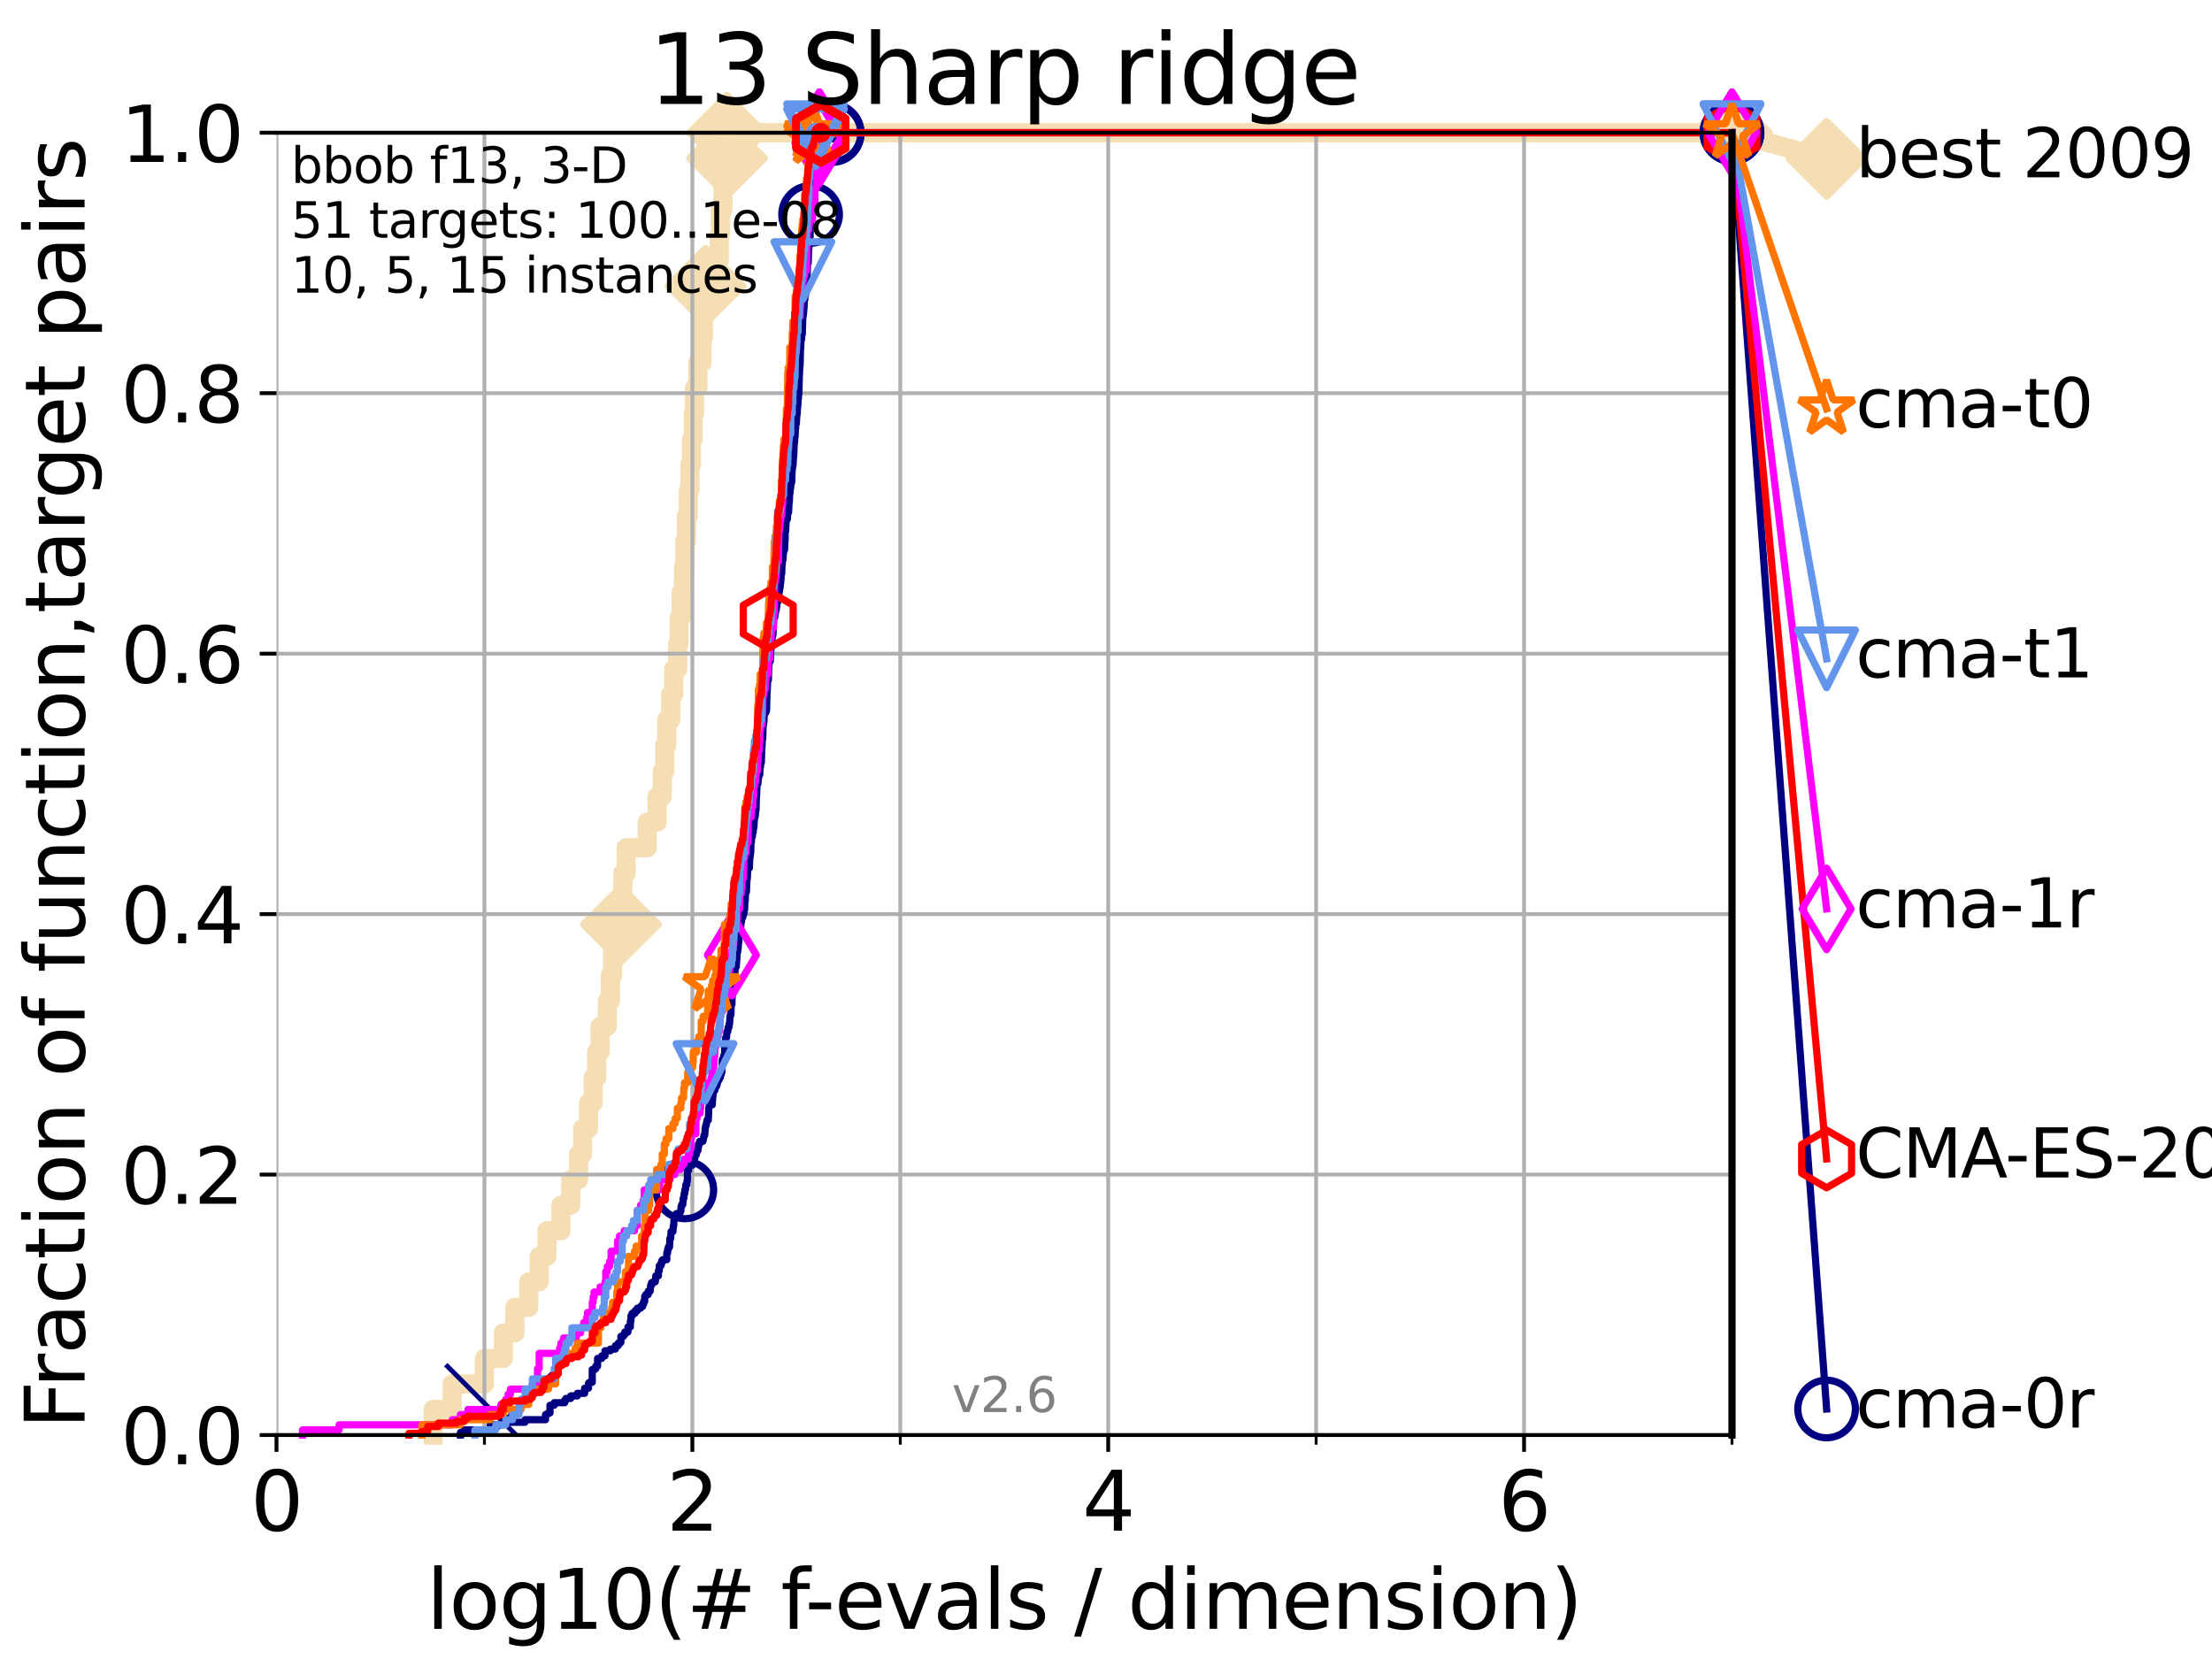 <?xml version="1.0" encoding="utf-8" standalone="no"?>
<!DOCTYPE svg PUBLIC "-//W3C//DTD SVG 1.1//EN"
  "http://www.w3.org/Graphics/SVG/1.1/DTD/svg11.dtd">
<svg xmlns:xlink="http://www.w3.org/1999/xlink" width="460.8pt" height="345.6pt" viewBox="0 0 460.8 345.6" xmlns="http://www.w3.org/2000/svg" version="1.1">
 <defs>
  <style type="text/css">*{stroke-linejoin: round; stroke-linecap: butt}</style>
 </defs>
 <g id="figure_1">
  <g id="patch_1">
   <path d="M 0 345.6 
L 460.8 345.6 
L 460.8 0 
L 0 0 
z
" style="fill: #ffffff"/>
  </g>
  <g id="axes_1">
   <g id="patch_2">
    <path d="M 57.6 298.944 
L 360.806 298.944 
L 360.806 27.648 
L 57.6 27.648 
z
" style="fill: #ffffff"/>
   </g>
   <g id="line2d_1">
    <path d="M 90.231 298.944 
L 90.231 293.624 
L 94.206 293.624 
L 94.206 288.305 
L 100.915 288.305 
L 100.915 282.985 
L 104.86 282.985 
L 104.86 277.666 
L 107.245 277.666 
L 107.245 272.346 
L 110.145 272.346 
L 110.145 267.027 
L 112.318 267.027 
L 112.318 261.707 
L 113.954 261.707 
L 113.954 256.388 
L 116.854 256.388 
L 116.854 251.068 
L 118.89 251.068 
L 118.89 245.749 
L 120.507 245.749 
L 120.507 240.429 
L 121.372 240.429 
L 121.372 235.11 
L 122.599 235.11 
L 122.599 229.79 
L 123.564 229.79 
L 123.564 224.471 
L 124.302 224.471 
L 124.302 219.151 
L 125.012 219.151 
L 125.012 213.832 
L 126.517 213.832 
L 126.517 208.512 
L 127.15 208.512 
L 127.15 203.192 
L 127.61 203.192 
L 127.61 197.873 
L 128.643 197.873 
L 128.643 192.553 
L 129.348 192.553 
L 129.348 187.234 
L 129.759 187.234 
L 129.759 181.914 
L 130.423 181.914 
L 130.423 176.595 
L 134.829 176.595 
L 134.829 171.275 
L 136.883 171.275 
L 136.883 165.956 
L 137.963 165.956 
L 137.963 160.636 
L 138.481 160.636 
L 138.481 155.317 
L 138.902 155.317 
L 138.902 149.997 
L 139.717 149.997 
L 139.717 144.678 
L 140.344 144.678 
L 140.344 139.358 
L 141.173 139.358 
L 141.173 134.039 
L 141.466 134.039 
L 141.466 128.719 
L 141.897 128.719 
L 141.897 123.4 
L 142.387 123.4 
L 142.387 118.08 
L 142.662 118.08 
L 142.662 112.76 
L 143 112.76 
L 143 107.441 
L 143.397 107.441 
L 143.397 102.121 
L 143.722 102.121 
L 143.722 96.802 
L 144.041 96.802 
L 144.041 91.482 
L 144.418 91.482 
L 144.418 86.163 
L 144.664 86.163 
L 144.664 80.843 
L 145.386 80.843 
L 145.386 75.524 
L 146.25 75.524 
L 146.25 70.204 
L 146.53 70.204 
L 146.53 64.885 
L 146.968 64.885 
L 146.968 59.565 
L 147.92 59.565 
L 147.92 54.246 
L 149.829 54.246 
L 149.829 48.926 
L 150.061 48.926 
L 150.061 43.607 
L 150.605 43.607 
L 150.605 38.287 
L 151.133 38.287 
L 151.133 32.968 
L 151.435 32.968 
L 151.435 27.648 
L 360.806 27.648 
" style="fill: none; stroke: #f5deb3; stroke-width: 4; stroke-linecap: square"/>
   </g>
   <g id="line2d_2">
    <defs>
     <path id="m006a0c7a8b" d="M -0 7.778 
L 7.778 0 
L 0 -7.778 
L -7.778 -0 
z
" style="stroke: #f5deb3; stroke-width: 1.5; stroke-linejoin: miter"/>
    </defs>
    <g>
     <use xlink:href="#m006a0c7a8b" x="129.348" y="192.553" style="fill: #f5deb3; stroke: #f5deb3; stroke-width: 1.5; stroke-linejoin: miter"/>
     <use xlink:href="#m006a0c7a8b" x="146.968" y="59.565" style="fill: #f5deb3; stroke: #f5deb3; stroke-width: 1.5; stroke-linejoin: miter"/>
     <use xlink:href="#m006a0c7a8b" x="151.435" y="32.968" style="fill: #f5deb3; stroke: #f5deb3; stroke-width: 1.5; stroke-linejoin: miter"/>
     <use xlink:href="#m006a0c7a8b" x="151.435" y="27.648" style="fill: #f5deb3; stroke: #f5deb3; stroke-width: 1.5; stroke-linejoin: miter"/>
     <use xlink:href="#m006a0c7a8b" x="360.806" y="27.648" style="fill: #f5deb3; stroke: #f5deb3; stroke-width: 1.5; stroke-linejoin: miter"/>
    </g>
   </g>
   <g id="line2d_3">
    <path style="fill: none; stroke: #f5deb3; stroke-width: 4; stroke-linecap: square"/>
    <g/>
   </g>
   <g id="line2d_4">
    <path d="M 360.806 27.648 
L 380.515 33.074 
" style="fill: none; stroke: #f5deb3; stroke-width: 4; stroke-linecap: square"/>
    <g>
     <use xlink:href="#m006a0c7a8b" x="360.806" y="27.648" style="fill: #f5deb3; stroke: #f5deb3; stroke-width: 1.5; stroke-linejoin: miter"/>
     <use xlink:href="#m006a0c7a8b" x="380.515" y="33.074" style="fill: #f5deb3; stroke: #f5deb3; stroke-width: 1.5; stroke-linejoin: miter"/>
    </g>
   </g>
   <g id="matplotlib.axis_1">
    <g id="xtick_1">
     <g id="line2d_5">
      <path d="M 57.6 298.944 
L 57.6 27.648 
" clip-path="url(#pb6b07448cc)" style="fill: none; stroke: #b0b0b0; stroke-width: 0.8; stroke-linecap: square"/>
     </g>
     <g id="line2d_6">
      <defs>
       <path id="m6df83381da" d="M 0 0 
L 0 3.5 
" style="stroke: #000000; stroke-width: 0.8"/>
      </defs>
      <g>
       <use xlink:href="#m6df83381da" x="57.6" y="298.944" style="stroke: #000000; stroke-width: 0.8"/>
      </g>
     </g>
     <g id="text_1">
      <!-- 0 -->
      <g transform="translate(52.192 318.861)scale(0.17 -0.17)">
       <defs>
        <path id="DejaVuSans-30" d="M 2034 4250 
Q 1547 4250 1301 3770 
Q 1056 3291 1056 2328 
Q 1056 1369 1301 889 
Q 1547 409 2034 409 
Q 2525 409 2770 889 
Q 3016 1369 3016 2328 
Q 3016 3291 2770 3770 
Q 2525 4250 2034 4250 
z
M 2034 4750 
Q 2819 4750 3233 4129 
Q 3647 3509 3647 2328 
Q 3647 1150 3233 529 
Q 2819 -91 2034 -91 
Q 1250 -91 836 529 
Q 422 1150 422 2328 
Q 422 3509 836 4129 
Q 1250 4750 2034 4750 
z
" transform="scale(0.016)"/>
       </defs>
       <use xlink:href="#DejaVuSans-30"/>
      </g>
     </g>
    </g>
    <g id="xtick_2">
     <g id="line2d_7">
      <path d="M 144.23 298.944 
L 144.23 27.648 
" clip-path="url(#pb6b07448cc)" style="fill: none; stroke: #b0b0b0; stroke-width: 0.8; stroke-linecap: square"/>
     </g>
     <g id="line2d_8">
      <g>
       <use xlink:href="#m6df83381da" x="144.23" y="298.944" style="stroke: #000000; stroke-width: 0.8"/>
      </g>
     </g>
     <g id="text_2">
      <!-- 2 -->
      <g transform="translate(138.822 318.861)scale(0.17 -0.17)">
       <defs>
        <path id="DejaVuSans-32" d="M 1228 531 
L 3431 531 
L 3431 0 
L 469 0 
L 469 531 
Q 828 903 1448 1529 
Q 2069 2156 2228 2338 
Q 2531 2678 2651 2914 
Q 2772 3150 2772 3378 
Q 2772 3750 2511 3984 
Q 2250 4219 1831 4219 
Q 1534 4219 1204 4116 
Q 875 4013 500 3803 
L 500 4441 
Q 881 4594 1212 4672 
Q 1544 4750 1819 4750 
Q 2544 4750 2975 4387 
Q 3406 4025 3406 3419 
Q 3406 3131 3298 2873 
Q 3191 2616 2906 2266 
Q 2828 2175 2409 1742 
Q 1991 1309 1228 531 
z
" transform="scale(0.016)"/>
       </defs>
       <use xlink:href="#DejaVuSans-32"/>
      </g>
     </g>
    </g>
    <g id="xtick_3">
     <g id="line2d_9">
      <path d="M 230.861 298.944 
L 230.861 27.648 
" clip-path="url(#pb6b07448cc)" style="fill: none; stroke: #b0b0b0; stroke-width: 0.8; stroke-linecap: square"/>
     </g>
     <g id="line2d_10">
      <g>
       <use xlink:href="#m6df83381da" x="230.861" y="298.944" style="stroke: #000000; stroke-width: 0.8"/>
      </g>
     </g>
     <g id="text_3">
      <!-- 4 -->
      <g transform="translate(225.453 318.861)scale(0.17 -0.17)">
       <defs>
        <path id="DejaVuSans-34" d="M 2419 4116 
L 825 1625 
L 2419 1625 
L 2419 4116 
z
M 2253 4666 
L 3047 4666 
L 3047 1625 
L 3713 1625 
L 3713 1100 
L 3047 1100 
L 3047 0 
L 2419 0 
L 2419 1100 
L 313 1100 
L 313 1709 
L 2253 4666 
z
" transform="scale(0.016)"/>
       </defs>
       <use xlink:href="#DejaVuSans-34"/>
      </g>
     </g>
    </g>
    <g id="xtick_4">
     <g id="line2d_11">
      <path d="M 317.491 298.944 
L 317.491 27.648 
" clip-path="url(#pb6b07448cc)" style="fill: none; stroke: #b0b0b0; stroke-width: 0.8; stroke-linecap: square"/>
     </g>
     <g id="line2d_12">
      <g>
       <use xlink:href="#m6df83381da" x="317.491" y="298.944" style="stroke: #000000; stroke-width: 0.8"/>
      </g>
     </g>
     <g id="text_4">
      <!-- 6 -->
      <g transform="translate(312.083 318.861)scale(0.17 -0.17)">
       <defs>
        <path id="DejaVuSans-36" d="M 2113 2584 
Q 1688 2584 1439 2293 
Q 1191 2003 1191 1497 
Q 1191 994 1439 701 
Q 1688 409 2113 409 
Q 2538 409 2786 701 
Q 3034 994 3034 1497 
Q 3034 2003 2786 2293 
Q 2538 2584 2113 2584 
z
M 3366 4563 
L 3366 3988 
Q 3128 4100 2886 4159 
Q 2644 4219 2406 4219 
Q 1781 4219 1451 3797 
Q 1122 3375 1075 2522 
Q 1259 2794 1537 2939 
Q 1816 3084 2150 3084 
Q 2853 3084 3261 2657 
Q 3669 2231 3669 1497 
Q 3669 778 3244 343 
Q 2819 -91 2113 -91 
Q 1303 -91 875 529 
Q 447 1150 447 2328 
Q 447 3434 972 4092 
Q 1497 4750 2381 4750 
Q 2619 4750 2861 4703 
Q 3103 4656 3366 4563 
z
" transform="scale(0.016)"/>
       </defs>
       <use xlink:href="#DejaVuSans-36"/>
      </g>
     </g>
    </g>
    <g id="xtick_5">
     <g id="line2d_13">
      <path d="M 100.915 298.944 
L 100.915 27.648 
" clip-path="url(#pb6b07448cc)" style="fill: none; stroke: #b0b0b0; stroke-width: 0.8; stroke-linecap: square"/>
     </g>
     <g id="line2d_14">
      <defs>
       <path id="m6008bece89" d="M 0 0 
L 0 2 
" style="stroke: #000000; stroke-width: 0.6"/>
      </defs>
      <g>
       <use xlink:href="#m6008bece89" x="100.915" y="298.944" style="stroke: #000000; stroke-width: 0.6"/>
      </g>
     </g>
    </g>
    <g id="xtick_6">
     <g id="line2d_15">
      <path d="M 187.546 298.944 
L 187.546 27.648 
" clip-path="url(#pb6b07448cc)" style="fill: none; stroke: #b0b0b0; stroke-width: 0.8; stroke-linecap: square"/>
     </g>
     <g id="line2d_16">
      <g>
       <use xlink:href="#m6008bece89" x="187.546" y="298.944" style="stroke: #000000; stroke-width: 0.6"/>
      </g>
     </g>
    </g>
    <g id="xtick_7">
     <g id="line2d_17">
      <path d="M 274.176 298.944 
L 274.176 27.648 
" clip-path="url(#pb6b07448cc)" style="fill: none; stroke: #b0b0b0; stroke-width: 0.8; stroke-linecap: square"/>
     </g>
     <g id="line2d_18">
      <g>
       <use xlink:href="#m6008bece89" x="274.176" y="298.944" style="stroke: #000000; stroke-width: 0.6"/>
      </g>
     </g>
    </g>
    <g id="xtick_8">
     <g id="line2d_19">
      <path d="M 360.806 298.944 
L 360.806 27.648 
" clip-path="url(#pb6b07448cc)" style="fill: none; stroke: #b0b0b0; stroke-width: 0.8; stroke-linecap: square"/>
     </g>
     <g id="line2d_20">
      <g>
       <use xlink:href="#m6008bece89" x="360.806" y="298.944" style="stroke: #000000; stroke-width: 0.6"/>
      </g>
     </g>
    </g>
    <g id="text_5">
     <!-- log10(# f-evals / dimension) -->
     <g transform="translate(88.823 339.314)scale(0.17 -0.17)">
      <defs>
       <path id="DejaVuSans-6c" d="M 603 4863 
L 1178 4863 
L 1178 0 
L 603 0 
L 603 4863 
z
" transform="scale(0.016)"/>
       <path id="DejaVuSans-6f" d="M 1959 3097 
Q 1497 3097 1228 2736 
Q 959 2375 959 1747 
Q 959 1119 1226 758 
Q 1494 397 1959 397 
Q 2419 397 2687 759 
Q 2956 1122 2956 1747 
Q 2956 2369 2687 2733 
Q 2419 3097 1959 3097 
z
M 1959 3584 
Q 2709 3584 3137 3096 
Q 3566 2609 3566 1747 
Q 3566 888 3137 398 
Q 2709 -91 1959 -91 
Q 1206 -91 779 398 
Q 353 888 353 1747 
Q 353 2609 779 3096 
Q 1206 3584 1959 3584 
z
" transform="scale(0.016)"/>
       <path id="DejaVuSans-67" d="M 2906 1791 
Q 2906 2416 2648 2759 
Q 2391 3103 1925 3103 
Q 1463 3103 1205 2759 
Q 947 2416 947 1791 
Q 947 1169 1205 825 
Q 1463 481 1925 481 
Q 2391 481 2648 825 
Q 2906 1169 2906 1791 
z
M 3481 434 
Q 3481 -459 3084 -895 
Q 2688 -1331 1869 -1331 
Q 1566 -1331 1297 -1286 
Q 1028 -1241 775 -1147 
L 775 -588 
Q 1028 -725 1275 -790 
Q 1522 -856 1778 -856 
Q 2344 -856 2625 -561 
Q 2906 -266 2906 331 
L 2906 616 
Q 2728 306 2450 153 
Q 2172 0 1784 0 
Q 1141 0 747 490 
Q 353 981 353 1791 
Q 353 2603 747 3093 
Q 1141 3584 1784 3584 
Q 2172 3584 2450 3431 
Q 2728 3278 2906 2969 
L 2906 3500 
L 3481 3500 
L 3481 434 
z
" transform="scale(0.016)"/>
       <path id="DejaVuSans-31" d="M 794 531 
L 1825 531 
L 1825 4091 
L 703 3866 
L 703 4441 
L 1819 4666 
L 2450 4666 
L 2450 531 
L 3481 531 
L 3481 0 
L 794 0 
L 794 531 
z
" transform="scale(0.016)"/>
       <path id="DejaVuSans-28" d="M 1984 4856 
Q 1566 4138 1362 3434 
Q 1159 2731 1159 2009 
Q 1159 1288 1364 580 
Q 1569 -128 1984 -844 
L 1484 -844 
Q 1016 -109 783 600 
Q 550 1309 550 2009 
Q 550 2706 781 3412 
Q 1013 4119 1484 4856 
L 1984 4856 
z
" transform="scale(0.016)"/>
       <path id="DejaVuSans-23" d="M 3272 2816 
L 2363 2816 
L 2100 1772 
L 3016 1772 
L 3272 2816 
z
M 2803 4594 
L 2478 3297 
L 3391 3297 
L 3719 4594 
L 4219 4594 
L 3897 3297 
L 4872 3297 
L 4872 2816 
L 3775 2816 
L 3519 1772 
L 4513 1772 
L 4513 1294 
L 3397 1294 
L 3072 0 
L 2572 0 
L 2894 1294 
L 1978 1294 
L 1656 0 
L 1153 0 
L 1478 1294 
L 494 1294 
L 494 1772 
L 1594 1772 
L 1856 2816 
L 850 2816 
L 850 3297 
L 1978 3297 
L 2297 4594 
L 2803 4594 
z
" transform="scale(0.016)"/>
       <path id="DejaVuSans-20" transform="scale(0.016)"/>
       <path id="DejaVuSans-66" d="M 2375 4863 
L 2375 4384 
L 1825 4384 
Q 1516 4384 1395 4259 
Q 1275 4134 1275 3809 
L 1275 3500 
L 2222 3500 
L 2222 3053 
L 1275 3053 
L 1275 0 
L 697 0 
L 697 3053 
L 147 3053 
L 147 3500 
L 697 3500 
L 697 3744 
Q 697 4328 969 4595 
Q 1241 4863 1831 4863 
L 2375 4863 
z
" transform="scale(0.016)"/>
       <path id="DejaVuSans-2d" d="M 313 2009 
L 1997 2009 
L 1997 1497 
L 313 1497 
L 313 2009 
z
" transform="scale(0.016)"/>
       <path id="DejaVuSans-65" d="M 3597 1894 
L 3597 1613 
L 953 1613 
Q 991 1019 1311 708 
Q 1631 397 2203 397 
Q 2534 397 2845 478 
Q 3156 559 3463 722 
L 3463 178 
Q 3153 47 2828 -22 
Q 2503 -91 2169 -91 
Q 1331 -91 842 396 
Q 353 884 353 1716 
Q 353 2575 817 3079 
Q 1281 3584 2069 3584 
Q 2775 3584 3186 3129 
Q 3597 2675 3597 1894 
z
M 3022 2063 
Q 3016 2534 2758 2815 
Q 2500 3097 2075 3097 
Q 1594 3097 1305 2825 
Q 1016 2553 972 2059 
L 3022 2063 
z
" transform="scale(0.016)"/>
       <path id="DejaVuSans-76" d="M 191 3500 
L 800 3500 
L 1894 563 
L 2988 3500 
L 3597 3500 
L 2284 0 
L 1503 0 
L 191 3500 
z
" transform="scale(0.016)"/>
       <path id="DejaVuSans-61" d="M 2194 1759 
Q 1497 1759 1228 1600 
Q 959 1441 959 1056 
Q 959 750 1161 570 
Q 1363 391 1709 391 
Q 2188 391 2477 730 
Q 2766 1069 2766 1631 
L 2766 1759 
L 2194 1759 
z
M 3341 1997 
L 3341 0 
L 2766 0 
L 2766 531 
Q 2569 213 2275 61 
Q 1981 -91 1556 -91 
Q 1019 -91 701 211 
Q 384 513 384 1019 
Q 384 1609 779 1909 
Q 1175 2209 1959 2209 
L 2766 2209 
L 2766 2266 
Q 2766 2663 2505 2880 
Q 2244 3097 1772 3097 
Q 1472 3097 1187 3025 
Q 903 2953 641 2809 
L 641 3341 
Q 956 3463 1253 3523 
Q 1550 3584 1831 3584 
Q 2591 3584 2966 3190 
Q 3341 2797 3341 1997 
z
" transform="scale(0.016)"/>
       <path id="DejaVuSans-73" d="M 2834 3397 
L 2834 2853 
Q 2591 2978 2328 3040 
Q 2066 3103 1784 3103 
Q 1356 3103 1142 2972 
Q 928 2841 928 2578 
Q 928 2378 1081 2264 
Q 1234 2150 1697 2047 
L 1894 2003 
Q 2506 1872 2764 1633 
Q 3022 1394 3022 966 
Q 3022 478 2636 193 
Q 2250 -91 1575 -91 
Q 1294 -91 989 -36 
Q 684 19 347 128 
L 347 722 
Q 666 556 975 473 
Q 1284 391 1588 391 
Q 1994 391 2212 530 
Q 2431 669 2431 922 
Q 2431 1156 2273 1281 
Q 2116 1406 1581 1522 
L 1381 1569 
Q 847 1681 609 1914 
Q 372 2147 372 2553 
Q 372 3047 722 3315 
Q 1072 3584 1716 3584 
Q 2034 3584 2315 3537 
Q 2597 3491 2834 3397 
z
" transform="scale(0.016)"/>
       <path id="DejaVuSans-2f" d="M 1625 4666 
L 2156 4666 
L 531 -594 
L 0 -594 
L 1625 4666 
z
" transform="scale(0.016)"/>
       <path id="DejaVuSans-64" d="M 2906 2969 
L 2906 4863 
L 3481 4863 
L 3481 0 
L 2906 0 
L 2906 525 
Q 2725 213 2448 61 
Q 2172 -91 1784 -91 
Q 1150 -91 751 415 
Q 353 922 353 1747 
Q 353 2572 751 3078 
Q 1150 3584 1784 3584 
Q 2172 3584 2448 3432 
Q 2725 3281 2906 2969 
z
M 947 1747 
Q 947 1113 1208 752 
Q 1469 391 1925 391 
Q 2381 391 2643 752 
Q 2906 1113 2906 1747 
Q 2906 2381 2643 2742 
Q 2381 3103 1925 3103 
Q 1469 3103 1208 2742 
Q 947 2381 947 1747 
z
" transform="scale(0.016)"/>
       <path id="DejaVuSans-69" d="M 603 3500 
L 1178 3500 
L 1178 0 
L 603 0 
L 603 3500 
z
M 603 4863 
L 1178 4863 
L 1178 4134 
L 603 4134 
L 603 4863 
z
" transform="scale(0.016)"/>
       <path id="DejaVuSans-6d" d="M 3328 2828 
Q 3544 3216 3844 3400 
Q 4144 3584 4550 3584 
Q 5097 3584 5394 3201 
Q 5691 2819 5691 2113 
L 5691 0 
L 5113 0 
L 5113 2094 
Q 5113 2597 4934 2840 
Q 4756 3084 4391 3084 
Q 3944 3084 3684 2787 
Q 3425 2491 3425 1978 
L 3425 0 
L 2847 0 
L 2847 2094 
Q 2847 2600 2669 2842 
Q 2491 3084 2119 3084 
Q 1678 3084 1418 2786 
Q 1159 2488 1159 1978 
L 1159 0 
L 581 0 
L 581 3500 
L 1159 3500 
L 1159 2956 
Q 1356 3278 1631 3431 
Q 1906 3584 2284 3584 
Q 2666 3584 2933 3390 
Q 3200 3197 3328 2828 
z
" transform="scale(0.016)"/>
       <path id="DejaVuSans-6e" d="M 3513 2113 
L 3513 0 
L 2938 0 
L 2938 2094 
Q 2938 2591 2744 2837 
Q 2550 3084 2163 3084 
Q 1697 3084 1428 2787 
Q 1159 2491 1159 1978 
L 1159 0 
L 581 0 
L 581 3500 
L 1159 3500 
L 1159 2956 
Q 1366 3272 1645 3428 
Q 1925 3584 2291 3584 
Q 2894 3584 3203 3211 
Q 3513 2838 3513 2113 
z
" transform="scale(0.016)"/>
       <path id="DejaVuSans-29" d="M 513 4856 
L 1013 4856 
Q 1481 4119 1714 3412 
Q 1947 2706 1947 2009 
Q 1947 1309 1714 600 
Q 1481 -109 1013 -844 
L 513 -844 
Q 928 -128 1133 580 
Q 1338 1288 1338 2009 
Q 1338 2731 1133 3434 
Q 928 4138 513 4856 
z
" transform="scale(0.016)"/>
      </defs>
      <use xlink:href="#DejaVuSans-6c"/>
      <use xlink:href="#DejaVuSans-6f" x="27.783"/>
      <use xlink:href="#DejaVuSans-67" x="88.965"/>
      <use xlink:href="#DejaVuSans-31" x="152.441"/>
      <use xlink:href="#DejaVuSans-30" x="216.064"/>
      <use xlink:href="#DejaVuSans-28" x="279.688"/>
      <use xlink:href="#DejaVuSans-23" x="318.701"/>
      <use xlink:href="#DejaVuSans-20" x="402.49"/>
      <use xlink:href="#DejaVuSans-66" x="434.277"/>
      <use xlink:href="#DejaVuSans-2d" x="463.982"/>
      <use xlink:href="#DejaVuSans-65" x="500.066"/>
      <use xlink:href="#DejaVuSans-76" x="561.59"/>
      <use xlink:href="#DejaVuSans-61" x="620.77"/>
      <use xlink:href="#DejaVuSans-6c" x="682.049"/>
      <use xlink:href="#DejaVuSans-73" x="709.832"/>
      <use xlink:href="#DejaVuSans-20" x="761.932"/>
      <use xlink:href="#DejaVuSans-2f" x="793.719"/>
      <use xlink:href="#DejaVuSans-20" x="827.41"/>
      <use xlink:href="#DejaVuSans-64" x="859.197"/>
      <use xlink:href="#DejaVuSans-69" x="922.674"/>
      <use xlink:href="#DejaVuSans-6d" x="950.457"/>
      <use xlink:href="#DejaVuSans-65" x="1047.869"/>
      <use xlink:href="#DejaVuSans-6e" x="1109.393"/>
      <use xlink:href="#DejaVuSans-73" x="1172.771"/>
      <use xlink:href="#DejaVuSans-69" x="1224.871"/>
      <use xlink:href="#DejaVuSans-6f" x="1252.654"/>
      <use xlink:href="#DejaVuSans-6e" x="1313.836"/>
      <use xlink:href="#DejaVuSans-29" x="1377.215"/>
     </g>
    </g>
   </g>
   <g id="matplotlib.axis_2">
    <g id="ytick_1">
     <g id="line2d_21">
      <path d="M 57.6 298.944 
L 360.806 298.944 
" clip-path="url(#pb6b07448cc)" style="fill: none; stroke: #b0b0b0; stroke-width: 0.8; stroke-linecap: square"/>
     </g>
     <g id="line2d_22">
      <defs>
       <path id="mb5e9ba2c75" d="M 0 0 
L -3.5 0 
" style="stroke: #000000; stroke-width: 0.8"/>
      </defs>
      <g>
       <use xlink:href="#mb5e9ba2c75" x="57.6" y="298.944" style="stroke: #000000; stroke-width: 0.8"/>
      </g>
     </g>
     <g id="text_6">
      <!-- 0.0 -->
      <g transform="translate(25.155 305.023)scale(0.16 -0.16)">
       <defs>
        <path id="DejaVuSans-2e" d="M 684 794 
L 1344 794 
L 1344 0 
L 684 0 
L 684 794 
z
" transform="scale(0.016)"/>
       </defs>
       <use xlink:href="#DejaVuSans-30"/>
       <use xlink:href="#DejaVuSans-2e" x="63.623"/>
       <use xlink:href="#DejaVuSans-30" x="95.41"/>
      </g>
     </g>
    </g>
    <g id="ytick_2">
     <g id="line2d_23">
      <path d="M 57.6 244.685 
L 360.806 244.685 
" clip-path="url(#pb6b07448cc)" style="fill: none; stroke: #b0b0b0; stroke-width: 0.8; stroke-linecap: square"/>
     </g>
     <g id="line2d_24">
      <g>
       <use xlink:href="#mb5e9ba2c75" x="57.6" y="244.685" style="stroke: #000000; stroke-width: 0.8"/>
      </g>
     </g>
     <g id="text_7">
      <!-- 0.2 -->
      <g transform="translate(25.155 250.764)scale(0.16 -0.16)">
       <use xlink:href="#DejaVuSans-30"/>
       <use xlink:href="#DejaVuSans-2e" x="63.623"/>
       <use xlink:href="#DejaVuSans-32" x="95.41"/>
      </g>
     </g>
    </g>
    <g id="ytick_3">
     <g id="line2d_25">
      <path d="M 57.6 190.426 
L 360.806 190.426 
" clip-path="url(#pb6b07448cc)" style="fill: none; stroke: #b0b0b0; stroke-width: 0.8; stroke-linecap: square"/>
     </g>
     <g id="line2d_26">
      <g>
       <use xlink:href="#mb5e9ba2c75" x="57.6" y="190.426" style="stroke: #000000; stroke-width: 0.8"/>
      </g>
     </g>
     <g id="text_8">
      <!-- 0.4 -->
      <g transform="translate(25.155 196.504)scale(0.16 -0.16)">
       <use xlink:href="#DejaVuSans-30"/>
       <use xlink:href="#DejaVuSans-2e" x="63.623"/>
       <use xlink:href="#DejaVuSans-34" x="95.41"/>
      </g>
     </g>
    </g>
    <g id="ytick_4">
     <g id="line2d_27">
      <path d="M 57.6 136.166 
L 360.806 136.166 
" clip-path="url(#pb6b07448cc)" style="fill: none; stroke: #b0b0b0; stroke-width: 0.8; stroke-linecap: square"/>
     </g>
     <g id="line2d_28">
      <g>
       <use xlink:href="#mb5e9ba2c75" x="57.6" y="136.166" style="stroke: #000000; stroke-width: 0.8"/>
      </g>
     </g>
     <g id="text_9">
      <!-- 0.6 -->
      <g transform="translate(25.155 142.245)scale(0.16 -0.16)">
       <use xlink:href="#DejaVuSans-30"/>
       <use xlink:href="#DejaVuSans-2e" x="63.623"/>
       <use xlink:href="#DejaVuSans-36" x="95.41"/>
      </g>
     </g>
    </g>
    <g id="ytick_5">
     <g id="line2d_29">
      <path d="M 57.6 81.907 
L 360.806 81.907 
" clip-path="url(#pb6b07448cc)" style="fill: none; stroke: #b0b0b0; stroke-width: 0.8; stroke-linecap: square"/>
     </g>
     <g id="line2d_30">
      <g>
       <use xlink:href="#mb5e9ba2c75" x="57.6" y="81.907" style="stroke: #000000; stroke-width: 0.8"/>
      </g>
     </g>
     <g id="text_10">
      <!-- 0.8 -->
      <g transform="translate(25.155 87.986)scale(0.16 -0.16)">
       <defs>
        <path id="DejaVuSans-38" d="M 2034 2216 
Q 1584 2216 1326 1975 
Q 1069 1734 1069 1313 
Q 1069 891 1326 650 
Q 1584 409 2034 409 
Q 2484 409 2743 651 
Q 3003 894 3003 1313 
Q 3003 1734 2745 1975 
Q 2488 2216 2034 2216 
z
M 1403 2484 
Q 997 2584 770 2862 
Q 544 3141 544 3541 
Q 544 4100 942 4425 
Q 1341 4750 2034 4750 
Q 2731 4750 3128 4425 
Q 3525 4100 3525 3541 
Q 3525 3141 3298 2862 
Q 3072 2584 2669 2484 
Q 3125 2378 3379 2068 
Q 3634 1759 3634 1313 
Q 3634 634 3220 271 
Q 2806 -91 2034 -91 
Q 1263 -91 848 271 
Q 434 634 434 1313 
Q 434 1759 690 2068 
Q 947 2378 1403 2484 
z
M 1172 3481 
Q 1172 3119 1398 2916 
Q 1625 2713 2034 2713 
Q 2441 2713 2670 2916 
Q 2900 3119 2900 3481 
Q 2900 3844 2670 4047 
Q 2441 4250 2034 4250 
Q 1625 4250 1398 4047 
Q 1172 3844 1172 3481 
z
" transform="scale(0.016)"/>
       </defs>
       <use xlink:href="#DejaVuSans-30"/>
       <use xlink:href="#DejaVuSans-2e" x="63.623"/>
       <use xlink:href="#DejaVuSans-38" x="95.41"/>
      </g>
     </g>
    </g>
    <g id="ytick_6">
     <g id="line2d_31">
      <path d="M 57.6 27.648 
L 360.806 27.648 
" clip-path="url(#pb6b07448cc)" style="fill: none; stroke: #b0b0b0; stroke-width: 0.8; stroke-linecap: square"/>
     </g>
     <g id="line2d_32">
      <g>
       <use xlink:href="#mb5e9ba2c75" x="57.6" y="27.648" style="stroke: #000000; stroke-width: 0.8"/>
      </g>
     </g>
     <g id="text_11">
      <!-- 1.0 -->
      <g transform="translate(25.155 33.727)scale(0.16 -0.16)">
       <use xlink:href="#DejaVuSans-31"/>
       <use xlink:href="#DejaVuSans-2e" x="63.623"/>
       <use xlink:href="#DejaVuSans-30" x="95.41"/>
      </g>
     </g>
    </g>
    <g id="text_12">
     <!-- Fraction of function,target pairs -->
     <g transform="translate(17.62 297.681)rotate(-90)scale(0.17 -0.17)">
      <defs>
       <path id="DejaVuSans-46" d="M 628 4666 
L 3309 4666 
L 3309 4134 
L 1259 4134 
L 1259 2759 
L 3109 2759 
L 3109 2228 
L 1259 2228 
L 1259 0 
L 628 0 
L 628 4666 
z
" transform="scale(0.016)"/>
       <path id="DejaVuSans-72" d="M 2631 2963 
Q 2534 3019 2420 3045 
Q 2306 3072 2169 3072 
Q 1681 3072 1420 2755 
Q 1159 2438 1159 1844 
L 1159 0 
L 581 0 
L 581 3500 
L 1159 3500 
L 1159 2956 
Q 1341 3275 1631 3429 
Q 1922 3584 2338 3584 
Q 2397 3584 2469 3576 
Q 2541 3569 2628 3553 
L 2631 2963 
z
" transform="scale(0.016)"/>
       <path id="DejaVuSans-63" d="M 3122 3366 
L 3122 2828 
Q 2878 2963 2633 3030 
Q 2388 3097 2138 3097 
Q 1578 3097 1268 2742 
Q 959 2388 959 1747 
Q 959 1106 1268 751 
Q 1578 397 2138 397 
Q 2388 397 2633 464 
Q 2878 531 3122 666 
L 3122 134 
Q 2881 22 2623 -34 
Q 2366 -91 2075 -91 
Q 1284 -91 818 406 
Q 353 903 353 1747 
Q 353 2603 823 3093 
Q 1294 3584 2113 3584 
Q 2378 3584 2631 3529 
Q 2884 3475 3122 3366 
z
" transform="scale(0.016)"/>
       <path id="DejaVuSans-74" d="M 1172 4494 
L 1172 3500 
L 2356 3500 
L 2356 3053 
L 1172 3053 
L 1172 1153 
Q 1172 725 1289 603 
Q 1406 481 1766 481 
L 2356 481 
L 2356 0 
L 1766 0 
Q 1100 0 847 248 
Q 594 497 594 1153 
L 594 3053 
L 172 3053 
L 172 3500 
L 594 3500 
L 594 4494 
L 1172 4494 
z
" transform="scale(0.016)"/>
       <path id="DejaVuSans-75" d="M 544 1381 
L 544 3500 
L 1119 3500 
L 1119 1403 
Q 1119 906 1312 657 
Q 1506 409 1894 409 
Q 2359 409 2629 706 
Q 2900 1003 2900 1516 
L 2900 3500 
L 3475 3500 
L 3475 0 
L 2900 0 
L 2900 538 
Q 2691 219 2414 64 
Q 2138 -91 1772 -91 
Q 1169 -91 856 284 
Q 544 659 544 1381 
z
M 1991 3584 
L 1991 3584 
z
" transform="scale(0.016)"/>
       <path id="DejaVuSans-2c" d="M 750 794 
L 1409 794 
L 1409 256 
L 897 -744 
L 494 -744 
L 750 256 
L 750 794 
z
" transform="scale(0.016)"/>
       <path id="DejaVuSans-70" d="M 1159 525 
L 1159 -1331 
L 581 -1331 
L 581 3500 
L 1159 3500 
L 1159 2969 
Q 1341 3281 1617 3432 
Q 1894 3584 2278 3584 
Q 2916 3584 3314 3078 
Q 3713 2572 3713 1747 
Q 3713 922 3314 415 
Q 2916 -91 2278 -91 
Q 1894 -91 1617 61 
Q 1341 213 1159 525 
z
M 3116 1747 
Q 3116 2381 2855 2742 
Q 2594 3103 2138 3103 
Q 1681 3103 1420 2742 
Q 1159 2381 1159 1747 
Q 1159 1113 1420 752 
Q 1681 391 2138 391 
Q 2594 391 2855 752 
Q 3116 1113 3116 1747 
z
" transform="scale(0.016)"/>
      </defs>
      <use xlink:href="#DejaVuSans-46"/>
      <use xlink:href="#DejaVuSans-72" x="50.27"/>
      <use xlink:href="#DejaVuSans-61" x="91.383"/>
      <use xlink:href="#DejaVuSans-63" x="152.662"/>
      <use xlink:href="#DejaVuSans-74" x="207.643"/>
      <use xlink:href="#DejaVuSans-69" x="246.852"/>
      <use xlink:href="#DejaVuSans-6f" x="274.635"/>
      <use xlink:href="#DejaVuSans-6e" x="335.816"/>
      <use xlink:href="#DejaVuSans-20" x="399.195"/>
      <use xlink:href="#DejaVuSans-6f" x="430.982"/>
      <use xlink:href="#DejaVuSans-66" x="492.164"/>
      <use xlink:href="#DejaVuSans-20" x="527.369"/>
      <use xlink:href="#DejaVuSans-66" x="559.156"/>
      <use xlink:href="#DejaVuSans-75" x="594.361"/>
      <use xlink:href="#DejaVuSans-6e" x="657.74"/>
      <use xlink:href="#DejaVuSans-63" x="721.119"/>
      <use xlink:href="#DejaVuSans-74" x="776.1"/>
      <use xlink:href="#DejaVuSans-69" x="815.309"/>
      <use xlink:href="#DejaVuSans-6f" x="843.092"/>
      <use xlink:href="#DejaVuSans-6e" x="904.273"/>
      <use xlink:href="#DejaVuSans-2c" x="967.652"/>
      <use xlink:href="#DejaVuSans-74" x="999.439"/>
      <use xlink:href="#DejaVuSans-61" x="1038.648"/>
      <use xlink:href="#DejaVuSans-72" x="1099.928"/>
      <use xlink:href="#DejaVuSans-67" x="1139.291"/>
      <use xlink:href="#DejaVuSans-65" x="1202.768"/>
      <use xlink:href="#DejaVuSans-74" x="1264.291"/>
      <use xlink:href="#DejaVuSans-20" x="1303.5"/>
      <use xlink:href="#DejaVuSans-70" x="1335.287"/>
      <use xlink:href="#DejaVuSans-61" x="1398.764"/>
      <use xlink:href="#DejaVuSans-69" x="1460.043"/>
      <use xlink:href="#DejaVuSans-72" x="1487.826"/>
      <use xlink:href="#DejaVuSans-73" x="1528.939"/>
     </g>
    </g>
   </g>
   <g id="line2d_33">
    <defs>
     <path id="m4833e07b73" d="M 0 1.5 
C 0.398 1.5 0.779 1.342 1.061 1.061 
C 1.342 0.779 1.5 0.398 1.5 0 
C 1.5 -0.398 1.342 -0.779 1.061 -1.061 
C 0.779 -1.342 0.398 -1.5 0 -1.5 
C -0.398 -1.5 -0.779 -1.342 -1.061 -1.061 
C -1.342 -0.779 -1.5 -0.398 -1.5 0 
C -1.5 0.398 -1.342 0.779 -1.061 1.061 
C -0.779 1.342 -0.398 1.5 0 1.5 
z
" style="stroke: #f5deb3"/>
    </defs>
    <g>
     <use xlink:href="#m4833e07b73" x="151.435" y="27.648" style="fill: #f5deb3; stroke: #f5deb3"/>
     <use xlink:href="#m4833e07b73" x="151.435" y="27.648" style="fill: #f5deb3; stroke: #f5deb3"/>
    </g>
   </g>
   <g id="line2d_34">
    <defs>
     <path id="m0f8bdbbd8a" d="M 0 1.5 
C 0.398 1.5 0.779 1.342 1.061 1.061 
C 1.342 0.779 1.5 0.398 1.5 0 
C 1.5 -0.398 1.342 -0.779 1.061 -1.061 
C 0.779 -1.342 0.398 -1.5 0 -1.5 
C -0.398 -1.5 -0.779 -1.342 -1.061 -1.061 
C -1.342 -0.779 -1.5 -0.398 -1.5 0 
C -1.5 0.398 -1.342 0.779 -1.061 1.061 
C -0.779 1.342 -0.398 1.5 0 1.5 
z
" style="stroke: #000080"/>
    </defs>
    <g>
     <use xlink:href="#m0f8bdbbd8a" x="173.356" y="27.648" style="fill: #000080; stroke: #000080"/>
     <use xlink:href="#m0f8bdbbd8a" x="173.356" y="27.648" style="fill: #000080; stroke: #000080"/>
    </g>
   </g>
   <g id="line2d_35">
    <path d="M 95.917 298.944 
L 95.917 298.412 
L 96.718 298.412 
L 96.718 297.88 
L 102.129 297.88 
L 102.129 296.816 
L 104.86 296.816 
L 104.86 296.284 
L 109.361 296.284 
L 109.361 295.752 
L 113.638 295.752 
L 113.638 294.688 
L 113.954 294.688 
L 113.954 294.511 
L 114.265 294.511 
L 114.265 294.334 
L 114.571 294.334 
L 114.571 292.738 
L 115.46 292.738 
L 115.46 292.206 
L 117.644 292.206 
L 117.644 291.674 
L 117.9 291.674 
L 117.9 291.319 
L 118.89 291.319 
L 118.89 290.787 
L 120.284 290.787 
L 120.284 290.255 
L 121.79 290.255 
L 121.79 289.192 
L 122.599 289.192 
L 122.599 288.128 
L 122.796 288.128 
L 122.796 287.95 
L 123.375 287.95 
L 123.375 285.291 
L 123.936 285.291 
L 123.936 285.113 
L 124.12 285.113 
L 124.12 284.581 
L 124.482 284.581 
L 124.482 282.985 
L 125.357 282.985 
L 125.357 282.453 
L 126.029 282.453 
L 126.029 281.39 
L 127.15 281.39 
L 127.15 281.035 
L 128.208 281.035 
L 128.208 280.326 
L 128.786 280.326 
L 128.786 279.794 
L 129.209 279.794 
L 129.209 279.616 
L 129.348 279.616 
L 129.348 278.375 
L 129.893 278.375 
L 129.893 278.021 
L 130.16 278.021 
L 130.16 277.489 
L 130.811 277.489 
L 130.811 276.425 
L 131.316 276.425 
L 131.316 275.183 
L 131.44 275.183 
L 131.44 274.12 
L 131.686 274.12 
L 131.686 273.588 
L 132.287 273.588 
L 132.287 273.056 
L 132.755 273.056 
L 132.755 272.524 
L 133.435 272.524 
L 133.435 272.169 
L 133.875 272.169 
L 133.875 271.637 
L 134.091 271.637 
L 134.091 271.105 
L 134.305 271.105 
L 134.305 270.041 
L 134.516 270.041 
L 134.516 269.687 
L 135.034 269.687 
L 135.034 268.977 
L 135.439 268.977 
L 135.539 267.736 
L 135.737 267.736 
L 135.737 267.204 
L 136.127 267.204 
L 136.127 267.027 
L 136.509 267.027 
L 136.603 265.786 
L 137.159 265.786 
L 137.159 264.722 
L 137.341 264.722 
L 137.341 263.658 
L 137.699 263.658 
L 137.699 263.126 
L 137.876 263.126 
L 137.876 262.594 
L 138.051 262.594 
L 138.051 262.417 
L 138.902 262.417 
L 138.902 260.998 
L 139.068 260.998 
L 139.068 260.289 
L 139.232 260.289 
L 139.232 259.757 
L 139.476 259.757 
L 139.556 257.984 
L 139.717 257.984 
L 139.796 256.565 
L 140.189 256.565 
L 140.266 255.324 
L 140.344 255.324 
L 140.421 253.728 
L 140.574 253.728 
L 140.574 253.551 
L 140.876 253.551 
L 140.876 252.841 
L 141.393 252.841 
L 141.393 252.664 
L 141.683 252.664 
L 141.754 252.309 
L 141.826 252.309 
L 141.897 251.246 
L 142.038 251.246 
L 142.038 250.891 
L 142.248 250.891 
L 142.318 249.65 
L 142.456 249.65 
L 142.525 248.586 
L 142.662 248.586 
L 142.662 247.877 
L 142.798 247.877 
L 142.865 246.813 
L 143.066 246.813 
L 143.133 245.926 
L 143.199 245.926 
L 143.199 243.798 
L 143.462 243.798 
L 143.462 242.912 
L 143.593 242.912 
L 143.593 242.734 
L 144.23 242.734 
L 144.293 241.848 
L 144.48 241.848 
L 144.48 241.316 
L 144.725 241.316 
L 144.725 240.784 
L 144.847 240.784 
L 144.847 240.606 
L 145.028 240.606 
L 145.088 239.897 
L 145.208 239.897 
L 145.208 239.72 
L 145.386 239.72 
L 145.444 239.011 
L 145.503 239.011 
L 145.503 238.301 
L 145.736 238.301 
L 145.736 237.769 
L 146.418 237.769 
L 146.418 237.415 
L 146.53 237.415 
L 146.64 236.528 
L 146.805 236.528 
L 146.914 234.932 
L 146.968 234.932 
L 147.022 234.4 
L 147.13 234.4 
L 147.237 233.514 
L 147.291 233.514 
L 147.291 233.336 
L 147.555 233.336 
L 147.66 230.677 
L 147.764 230.677 
L 147.764 230.145 
L 148.378 230.145 
L 148.478 228.372 
L 148.528 228.372 
L 148.578 227.308 
L 148.776 227.308 
L 148.776 227.13 
L 148.923 227.13 
L 149.021 226.598 
L 149.069 226.598 
L 149.118 226.244 
L 149.31 226.244 
L 149.406 225.712 
L 149.453 225.712 
L 149.501 225.003 
L 149.783 225.003 
L 149.783 224.471 
L 150.061 224.471 
L 150.061 223.939 
L 150.198 223.939 
L 150.244 223.407 
L 150.38 223.407 
L 150.47 220.747 
L 150.56 220.747 
L 150.56 220.57 
L 150.694 220.57 
L 150.783 219.86 
L 150.959 219.86 
L 150.959 217.733 
L 151.09 217.733 
L 151.177 216.137 
L 151.349 216.137 
L 151.435 214.895 
L 151.605 214.895 
L 151.69 214.009 
L 151.858 214.009 
L 151.9 213.3 
L 151.983 213.3 
L 152.066 211.704 
L 152.148 211.704 
L 152.148 211.349 
L 152.271 211.349 
L 152.312 209.221 
L 152.475 209.221 
L 152.515 207.271 
L 152.636 207.271 
L 152.716 206.207 
L 152.875 206.207 
L 152.954 202.483 
L 153.111 202.483 
L 153.15 201.597 
L 153.267 201.597 
L 153.267 201.419 
L 153.383 201.419 
L 153.46 200.001 
L 153.498 200.001 
L 153.536 198.405 
L 153.651 198.405 
L 153.727 197.696 
L 153.764 197.696 
L 153.84 196.277 
L 153.915 196.277 
L 153.952 195.213 
L 154.064 195.213 
L 154.138 194.681 
L 154.249 194.681 
L 154.359 192.021 
L 154.469 192.021 
L 154.505 191.135 
L 154.722 191.135 
L 154.829 190.426 
L 154.936 190.426 
L 155.007 189.539 
L 155.113 189.539 
L 155.183 187.589 
L 155.253 187.589 
L 155.288 185.815 
L 155.495 185.815 
L 155.599 183.156 
L 155.667 183.156 
L 155.769 181.028 
L 155.837 181.028 
L 155.837 180.85 
L 156.106 180.85 
L 156.205 178.545 
L 156.272 178.545 
L 156.371 177.481 
L 156.403 177.481 
L 156.436 175.354 
L 156.534 175.354 
L 156.534 174.29 
L 156.729 174.29 
L 156.793 173.403 
L 156.89 173.403 
L 156.985 172.339 
L 157.049 172.339 
L 157.144 170.566 
L 157.207 170.566 
L 157.207 170.034 
L 157.332 170.034 
L 157.426 168.793 
L 157.488 168.793 
L 157.581 165.778 
L 157.611 165.778 
L 157.703 163.296 
L 157.886 163.296 
L 157.977 162.055 
L 158.037 162.055 
L 158.068 161.346 
L 158.277 161.346 
L 158.336 159.75 
L 158.425 159.75 
L 158.484 158.863 
L 158.601 158.863 
L 158.688 156.026 
L 158.717 156.026 
L 158.804 153.898 
L 158.891 153.898 
L 158.977 151.061 
L 159.034 151.061 
L 159.119 150.352 
L 159.148 150.352 
L 159.176 148.756 
L 159.345 148.756 
L 159.401 148.401 
L 159.541 148.401 
L 159.596 148.047 
L 159.679 148.047 
L 159.789 143.968 
L 159.817 143.968 
L 159.926 141.663 
L 160.062 141.663 
L 160.169 138.649 
L 160.196 138.649 
L 160.223 137.762 
L 160.463 137.762 
L 160.568 135.457 
L 160.595 135.457 
L 160.699 133.861 
L 160.804 133.861 
L 160.907 132.265 
L 161.036 132.265 
L 161.138 129.251 
L 161.164 129.251 
L 161.189 128.542 
L 161.417 128.542 
L 161.417 127.655 
L 161.542 127.655 
L 161.617 127.123 
L 161.692 127.123 
L 161.766 126.237 
L 161.84 126.237 
L 161.84 125.527 
L 161.962 125.527 
L 162.035 124.641 
L 162.108 124.641 
L 162.108 124.109 
L 162.229 124.109 
L 162.325 123.045 
L 162.397 123.045 
L 162.445 122.336 
L 162.516 122.336 
L 162.611 121.272 
L 162.658 121.272 
L 162.752 119.499 
L 162.845 119.499 
L 162.915 117.548 
L 162.961 117.548 
L 162.985 116.661 
L 163.1 116.661 
L 163.192 115.066 
L 163.26 115.066 
L 163.26 114.534 
L 163.442 114.534 
L 163.532 112.406 
L 163.554 112.406 
L 163.577 110.633 
L 163.666 110.633 
L 163.755 108.682 
L 163.8 108.682 
L 163.8 108.15 
L 164.02 108.15 
L 164.129 106.732 
L 164.281 106.732 
L 164.367 104.604 
L 164.431 104.604 
L 164.496 102.831 
L 164.56 102.831 
L 164.644 101.767 
L 164.687 101.767 
L 164.729 100.88 
L 164.813 100.88 
L 164.918 100.348 
L 164.939 100.348 
L 165.022 97.688 
L 165.084 97.688 
L 165.167 96.979 
L 165.208 96.979 
L 165.31 95.029 
L 165.351 95.029 
L 165.453 92.369 
L 165.494 92.369 
L 165.595 90.95 
L 165.635 90.95 
L 165.715 89.177 
L 165.755 89.177 
L 165.775 88.291 
L 165.894 88.291 
L 165.993 86.34 
L 166.052 86.34 
L 166.15 84.567 
L 166.189 84.567 
L 166.267 83.148 
L 166.306 83.148 
L 166.364 82.085 
L 166.422 82.085 
L 166.518 78.184 
L 166.537 78.184 
L 166.614 76.233 
L 166.671 76.233 
L 166.766 72.509 
L 166.804 72.509 
L 166.86 70.736 
L 166.973 70.736 
L 167.029 69.672 
L 167.122 69.672 
L 167.233 66.303 
L 167.252 66.303 
L 167.362 65.417 
L 167.38 65.417 
L 167.49 63.998 
L 167.508 63.998 
L 167.544 62.402 
L 167.653 62.402 
L 167.707 61.516 
L 167.797 61.516 
L 167.904 58.679 
L 167.975 58.679 
L 168.081 58.147 
L 168.117 58.147 
L 168.222 54.778 
L 168.362 54.778 
L 168.448 51.763 
L 168.5 51.763 
L 168.603 50.522 
L 168.621 50.522 
L 168.689 49.281 
L 168.757 49.281 
L 168.859 44.67 
L 168.994 44.67 
L 169.095 43.429 
L 169.128 43.429 
L 169.195 41.656 
L 169.245 41.656 
L 169.327 39.706 
L 169.377 39.706 
L 169.475 37.4 
L 169.606 37.4 
L 169.687 36.337 
L 169.752 36.337 
L 169.784 35.627 
L 169.865 35.627 
L 169.897 34.918 
L 170.009 34.918 
L 170.072 34.386 
L 170.23 34.386 
L 170.23 34.209 
L 170.418 34.209 
L 170.449 33.145 
L 170.589 33.145 
L 170.651 32.79 
L 170.712 32.79 
L 170.804 31.549 
L 170.986 31.549 
L 171.047 29.953 
L 171.152 29.953 
L 171.212 29.421 
L 171.271 29.421 
L 171.271 28.712 
L 171.493 28.712 
L 171.493 28.535 
L 171.757 28.535 
L 171.814 27.825 
L 173.356 27.825 
L 173.356 27.648 
L 360.806 27.648 
L 360.806 27.648 
" style="fill: none; stroke: #000080; stroke-width: 1.5; stroke-linecap: square"/>
   </g>
   <g id="line2d_36">
    <defs>
     <path id="mad7a0aaab9" d="M 0 6 
C 1.591 6 3.117 5.368 4.243 4.243 
C 5.368 3.117 6 1.591 6 0 
C 6 -1.591 5.368 -3.117 4.243 -4.243 
C 3.117 -5.368 1.591 -6 0 -6 
C -1.591 -6 -3.117 -5.368 -4.243 -4.243 
C -5.368 -3.117 -6 -1.591 -6 0 
C -6 1.591 -5.368 3.117 -4.243 4.243 
C -3.117 5.368 -1.591 6 0 6 
z
" style="stroke: #000080; stroke-width: 1.5"/>
    </defs>
    <g>
     <use xlink:href="#mad7a0aaab9" x="142.662" y="247.877" style="fill-opacity: 0; stroke: #000080; stroke-width: 1.5"/>
     <use xlink:href="#mad7a0aaab9" x="168.859" y="44.67" style="fill-opacity: 0; stroke: #000080; stroke-width: 1.5"/>
     <use xlink:href="#mad7a0aaab9" x="173.356" y="27.825" style="fill-opacity: 0; stroke: #000080; stroke-width: 1.5"/>
     <use xlink:href="#mad7a0aaab9" x="173.356" y="27.648" style="fill-opacity: 0; stroke: #000080; stroke-width: 1.5"/>
     <use xlink:href="#mad7a0aaab9" x="360.806" y="27.648" style="fill-opacity: 0; stroke: #000080; stroke-width: 1.5"/>
    </g>
   </g>
   <g id="line2d_37">
    <path style="fill: none; stroke: #000080; stroke-width: 1.5; stroke-linecap: square"/>
    <g/>
   </g>
   <g id="line2d_38">
    <path d="M 104.86 296.284 
" clip-path="url(#pb6b07448cc)" style="fill: none; stroke: #000080; stroke-width: 1.5; stroke-linecap: square"/>
    <defs>
     <path id="m0ca2d80c5c" d="M -12 12 
L 12 -12 
M -12 -12 
L 12 12 
" style="stroke: #000080"/>
    </defs>
    <g clip-path="url(#pb6b07448cc)">
     <use xlink:href="#m0ca2d80c5c" x="104.86" y="296.284" style="fill: #000080; stroke: #000080"/>
    </g>
   </g>
   <g id="line2d_39">
    <defs>
     <path id="m2471750591" d="M 0 1.5 
C 0.398 1.5 0.779 1.342 1.061 1.061 
C 1.342 0.779 1.5 0.398 1.5 0 
C 1.5 -0.398 1.342 -0.779 1.061 -1.061 
C 0.779 -1.342 0.398 -1.5 0 -1.5 
C -0.398 -1.5 -0.779 -1.342 -1.061 -1.061 
C -1.342 -0.779 -1.5 -0.398 -1.5 0 
C -1.5 0.398 -1.342 0.779 -1.061 1.061 
C -0.779 1.342 -0.398 1.5 0 1.5 
z
" style="stroke: #ff00ff"/>
    </defs>
    <g>
     <use xlink:href="#m2471750591" x="170.697" y="27.648" style="fill: #ff00ff; stroke: #ff00ff"/>
     <use xlink:href="#m2471750591" x="170.697" y="27.648" style="fill: #ff00ff; stroke: #ff00ff"/>
    </g>
   </g>
   <g id="line2d_40">
    <path d="M 63.012 298.944 
L 63.012 297.88 
L 70.639 297.88 
L 70.639 296.816 
L 94.206 296.816 
L 94.206 295.752 
L 95.917 295.752 
L 95.917 294.688 
L 97.485 294.688 
L 97.485 293.624 
L 104.345 293.624 
L 104.345 292.561 
L 105.362 292.561 
L 105.362 291.497 
L 105.851 291.497 
L 105.851 290.433 
L 106.327 290.433 
L 106.327 289.369 
L 110.897 289.369 
L 110.897 288.305 
L 111.972 288.305 
L 111.972 285.113 
L 112.318 285.113 
L 112.318 281.922 
L 116.584 281.922 
L 116.584 280.858 
L 116.854 280.858 
L 116.854 279.794 
L 117.384 279.794 
L 117.384 278.73 
L 120.059 278.73 
L 120.059 277.666 
L 120.944 277.666 
L 120.944 276.602 
L 121.582 276.602 
L 121.582 275.538 
L 122.199 275.538 
L 122.199 274.474 
L 122.4 274.474 
L 122.4 273.41 
L 123.375 273.41 
L 123.375 271.282 
L 123.564 271.282 
L 123.564 270.219 
L 123.751 270.219 
L 123.751 269.155 
L 125.012 269.155 
L 125.012 268.091 
L 126.029 268.091 
L 126.029 267.027 
L 126.193 267.027 
L 126.193 264.899 
L 126.517 264.899 
L 126.517 263.835 
L 126.994 263.835 
L 126.994 262.771 
L 127.304 262.771 
L 127.304 260.643 
L 128.643 260.643 
L 128.643 258.516 
L 129.069 258.516 
L 129.069 257.452 
L 130.027 257.452 
L 130.027 256.388 
L 132.169 256.388 
L 132.169 255.324 
L 132.755 255.324 
L 132.755 252.132 
L 133.435 252.132 
L 133.435 251.068 
L 133.983 251.068 
L 133.983 250.004 
L 134.198 250.004 
L 134.198 247.877 
L 137.431 247.877 
L 137.431 245.749 
L 139.556 245.749 
L 139.556 244.685 
L 140.574 244.685 
L 140.574 243.621 
L 141.754 243.621 
L 141.754 242.557 
L 142.456 242.557 
L 142.456 241.493 
L 143.397 241.493 
L 143.397 240.429 
L 143.657 240.429 
L 143.657 239.365 
L 143.914 239.365 
L 143.914 237.237 
L 144.041 237.237 
L 144.041 236.174 
L 144.968 236.174 
L 144.968 232.982 
L 145.208 232.982 
L 145.208 231.918 
L 145.852 231.918 
L 145.852 230.854 
L 145.966 230.854 
L 145.966 228.726 
L 147.237 228.726 
L 147.237 227.662 
L 147.397 227.662 
L 147.397 225.534 
L 148.125 225.534 
L 148.125 224.471 
L 148.327 224.471 
L 148.327 223.407 
L 148.478 223.407 
L 148.478 222.343 
L 148.677 222.343 
L 148.776 220.215 
L 148.874 220.215 
L 148.923 218.087 
L 149.069 218.087 
L 149.069 217.023 
L 149.214 217.023 
L 149.214 215.959 
L 149.595 215.959 
L 149.595 214.895 
L 149.876 214.895 
L 149.969 211.704 
L 150.015 211.704 
L 150.015 210.64 
L 150.56 210.64 
L 150.605 207.448 
L 151.563 207.448 
L 151.563 205.32 
L 151.732 205.32 
L 151.732 202.129 
L 151.983 202.129 
L 151.983 201.065 
L 152.23 201.065 
L 152.23 198.937 
L 152.475 198.937 
L 152.475 197.873 
L 152.676 197.873 
L 152.676 196.809 
L 152.875 196.809 
L 152.914 194.681 
L 152.993 194.681 
L 152.993 193.617 
L 153.111 193.617 
L 153.111 192.553 
L 153.228 192.553 
L 153.228 191.49 
L 153.575 191.49 
L 153.575 189.362 
L 154.064 189.362 
L 154.064 186.17 
L 154.396 186.17 
L 154.396 185.106 
L 154.541 185.106 
L 154.578 182.978 
L 154.865 182.978 
L 154.936 178.723 
L 155.113 178.723 
L 155.113 177.659 
L 155.426 177.659 
L 155.53 175.531 
L 155.837 175.531 
L 155.871 170.211 
L 156.502 170.211 
L 156.599 168.084 
L 156.825 168.084 
L 156.858 165.956 
L 156.985 165.956 
L 156.985 163.828 
L 157.175 163.828 
L 157.175 162.764 
L 157.426 162.764 
L 157.488 160.636 
L 157.765 160.636 
L 157.765 158.508 
L 157.917 158.508 
L 157.947 156.381 
L 158.158 156.381 
L 158.247 154.253 
L 158.306 154.253 
L 158.306 152.125 
L 158.425 152.125 
L 158.425 151.061 
L 158.746 151.061 
L 158.746 148.933 
L 158.862 148.933 
L 158.948 144.678 
L 159.148 144.678 
L 159.148 143.614 
L 159.401 143.614 
L 159.485 141.486 
L 159.569 141.486 
L 159.569 140.422 
L 160.007 140.422 
L 160.035 137.23 
L 160.357 137.23 
L 160.41 132.975 
L 160.647 132.975 
L 160.699 130.847 
L 161.113 130.847 
L 161.164 127.655 
L 161.316 127.655 
L 161.367 121.272 
L 161.517 121.272 
L 161.517 120.208 
L 161.692 120.208 
L 161.791 118.08 
L 161.84 118.08 
L 161.84 117.016 
L 162.157 117.016 
L 162.253 110.633 
L 162.373 110.633 
L 162.373 109.569 
L 162.492 109.569 
L 162.492 108.505 
L 162.611 108.505 
L 162.611 107.441 
L 162.845 107.441 
L 162.845 105.313 
L 163.031 105.313 
L 163.077 101.058 
L 163.351 101.058 
L 163.351 99.994 
L 163.487 99.994 
L 163.532 97.866 
L 163.599 97.866 
L 163.599 96.802 
L 163.822 96.802 
L 163.822 92.546 
L 164.02 92.546 
L 164.02 91.482 
L 164.259 91.482 
L 164.259 90.418 
L 164.41 90.418 
L 164.474 85.099 
L 164.623 85.099 
L 164.623 84.035 
L 164.855 84.035 
L 164.918 75.524 
L 165.29 75.524 
L 165.31 73.396 
L 165.534 73.396 
L 165.534 72.332 
L 165.735 72.332 
L 165.815 68.076 
L 166.111 68.076 
L 166.111 67.013 
L 166.248 67.013 
L 166.248 65.949 
L 166.671 65.949 
L 166.709 63.821 
L 166.804 63.821 
L 166.822 61.693 
L 167.085 61.693 
L 167.122 59.565 
L 167.196 59.565 
L 167.196 58.501 
L 167.344 58.501 
L 167.344 57.437 
L 167.635 57.437 
L 167.635 56.373 
L 168.011 56.373 
L 168.099 49.99 
L 168.134 49.99 
L 168.134 47.862 
L 168.483 47.862 
L 168.483 46.798 
L 168.603 46.798 
L 168.603 45.734 
L 169.278 45.734 
L 169.278 43.607 
L 169.426 43.607 
L 169.426 42.543 
L 169.752 42.543 
L 169.768 39.351 
L 170.04 39.351 
L 170.088 37.223 
L 170.199 37.223 
L 170.293 31.904 
L 170.635 31.904 
L 170.697 27.648 
L 360.806 27.648 
L 360.806 27.648 
" style="fill: none; stroke: #ff00ff; stroke-width: 1.5; stroke-linecap: square"/>
   </g>
   <g id="line2d_41">
    <defs>
     <path id="m9befe49a72" d="M -0 8.485 
L 5.091 0 
L 0 -8.485 
L -5.091 -0 
z
" style="stroke: #ff00ff; stroke-width: 1.5; stroke-linejoin: miter"/>
    </defs>
    <g>
     <use xlink:href="#m9befe49a72" x="152.475" y="198.937" style="fill-opacity: 0; stroke: #ff00ff; stroke-width: 1.5; stroke-linejoin: miter"/>
     <use xlink:href="#m9befe49a72" x="170.697" y="29.776" style="fill-opacity: 0; stroke: #ff00ff; stroke-width: 1.5; stroke-linejoin: miter"/>
     <use xlink:href="#m9befe49a72" x="170.697" y="27.648" style="fill-opacity: 0; stroke: #ff00ff; stroke-width: 1.5; stroke-linejoin: miter"/>
     <use xlink:href="#m9befe49a72" x="170.697" y="27.648" style="fill-opacity: 0; stroke: #ff00ff; stroke-width: 1.5; stroke-linejoin: miter"/>
     <use xlink:href="#m9befe49a72" x="360.806" y="27.648" style="fill-opacity: 0; stroke: #ff00ff; stroke-width: 1.5; stroke-linejoin: miter"/>
    </g>
   </g>
   <g id="line2d_42">
    <path style="fill: none; stroke: #ff00ff; stroke-width: 1.5; stroke-linecap: square"/>
    <g/>
   </g>
   <g id="line2d_43">
    <defs>
     <path id="ma8dbcc66e5" d="M 0 1.5 
C 0.398 1.5 0.779 1.342 1.061 1.061 
C 1.342 0.779 1.5 0.398 1.5 0 
C 1.5 -0.398 1.342 -0.779 1.061 -1.061 
C 0.779 -1.342 0.398 -1.5 0 -1.5 
C -0.398 -1.5 -0.779 -1.342 -1.061 -1.061 
C -1.342 -0.779 -1.5 -0.398 -1.5 0 
C -1.5 0.398 -1.342 0.779 -1.061 1.061 
C -0.779 1.342 -0.398 1.5 0 1.5 
z
" style="stroke: #ff7500"/>
    </defs>
    <g>
     <use xlink:href="#ma8dbcc66e5" x="169.294" y="27.648" style="fill: #ff7500; stroke: #ff7500"/>
     <use xlink:href="#ma8dbcc66e5" x="169.294" y="27.648" style="fill: #ff7500; stroke: #ff7500"/>
    </g>
   </g>
   <g id="line2d_44">
    <path d="M 87.876 298.944 
L 87.876 296.816 
L 95.917 296.816 
L 95.917 295.752 
L 102.129 295.752 
L 102.129 294.688 
L 104.86 294.688 
L 104.86 293.624 
L 108.543 293.624 
L 108.543 292.561 
L 110.145 292.561 
L 110.145 289.369 
L 114.265 289.369 
L 114.265 288.305 
L 115.747 288.305 
L 115.747 286.177 
L 116.03 286.177 
L 116.03 282.985 
L 118.647 282.985 
L 118.647 281.922 
L 119.831 281.922 
L 119.831 280.858 
L 120.284 280.858 
L 120.284 279.794 
L 124.66 279.794 
L 124.66 276.602 
L 125.185 276.602 
L 125.185 275.538 
L 125.696 275.538 
L 125.696 274.474 
L 126.836 274.474 
L 126.836 273.41 
L 127.458 273.41 
L 127.458 272.346 
L 127.61 272.346 
L 127.61 271.282 
L 128.499 271.282 
L 128.499 269.155 
L 128.643 269.155 
L 128.643 267.027 
L 130.292 267.027 
L 130.292 264.899 
L 130.939 264.899 
L 130.939 261.707 
L 132.169 261.707 
L 132.169 260.643 
L 132.523 260.643 
L 132.523 259.579 
L 133.656 259.579 
L 133.656 257.452 
L 134.198 257.452 
L 134.198 255.324 
L 134.411 255.324 
L 134.411 252.132 
L 135.136 252.132 
L 135.136 251.068 
L 135.339 251.068 
L 135.339 247.877 
L 136.79 247.877 
L 136.79 243.621 
L 137.699 243.621 
L 137.699 242.557 
L 137.963 242.557 
L 137.963 240.429 
L 138.396 240.429 
L 138.396 238.301 
L 138.735 238.301 
L 138.735 237.237 
L 139.314 237.237 
L 139.314 235.11 
L 140.189 235.11 
L 140.189 234.046 
L 140.65 234.046 
L 140.65 232.982 
L 141.099 232.982 
L 141.099 230.854 
L 141.826 230.854 
L 141.826 229.79 
L 141.968 229.79 
L 141.968 228.726 
L 142.387 228.726 
L 142.456 226.598 
L 142.594 226.598 
L 142.594 225.534 
L 143.265 225.534 
L 143.265 223.407 
L 143.85 223.407 
L 143.85 222.343 
L 144.293 222.343 
L 144.293 221.279 
L 144.418 221.279 
L 144.418 219.151 
L 145.148 219.151 
L 145.148 217.023 
L 145.562 217.023 
L 145.562 215.959 
L 146.08 215.959 
L 146.08 212.768 
L 146.474 212.768 
L 146.474 211.704 
L 147.344 211.704 
L 147.45 209.576 
L 147.503 209.576 
L 147.555 206.384 
L 148.226 206.384 
L 148.226 205.32 
L 148.428 205.32 
L 148.428 204.256 
L 148.923 204.256 
L 148.923 203.192 
L 149.262 203.192 
L 149.358 201.065 
L 149.453 201.065 
L 149.453 200.001 
L 150.198 200.001 
L 150.198 197.873 
L 150.871 197.873 
L 150.915 192.553 
L 151.983 192.553 
L 151.983 191.49 
L 152.107 191.49 
L 152.107 190.426 
L 152.312 190.426 
L 152.312 188.298 
L 153.15 188.298 
L 153.15 186.17 
L 153.306 186.17 
L 153.306 185.106 
L 153.498 185.106 
L 153.536 182.978 
L 153.613 182.978 
L 153.613 181.914 
L 153.727 181.914 
L 153.727 180.85 
L 153.915 180.85 
L 153.952 177.659 
L 154.793 177.659 
L 154.829 174.467 
L 155.007 174.467 
L 155.113 171.275 
L 155.148 171.275 
L 155.148 168.084 
L 155.392 168.084 
L 155.392 167.02 
L 155.633 167.02 
L 155.633 165.956 
L 155.972 165.956 
L 155.972 164.892 
L 156.205 164.892 
L 156.205 163.828 
L 156.436 163.828 
L 156.502 161.7 
L 156.761 161.7 
L 156.761 160.636 
L 156.953 160.636 
L 157.049 158.508 
L 157.112 158.508 
L 157.175 155.317 
L 157.426 155.317 
L 157.488 153.189 
L 157.611 153.189 
L 157.611 152.125 
L 157.765 152.125 
L 157.856 146.805 
L 157.977 146.805 
L 157.977 143.614 
L 158.217 143.614 
L 158.217 142.55 
L 158.336 142.55 
L 158.366 140.422 
L 158.804 140.422 
L 158.804 139.358 
L 158.919 139.358 
L 158.948 132.975 
L 159.119 132.975 
L 159.119 131.911 
L 159.624 131.911 
L 159.624 129.783 
L 160.007 129.783 
L 160.116 125.527 
L 160.196 125.527 
L 160.196 123.4 
L 160.436 123.4 
L 160.436 122.336 
L 160.595 122.336 
L 160.595 121.272 
L 160.907 121.272 
L 160.907 118.08 
L 161.189 118.08 
L 161.291 113.824 
L 161.316 113.824 
L 161.316 112.76 
L 161.442 112.76 
L 161.442 111.697 
L 161.667 111.697 
L 161.741 109.569 
L 161.864 109.569 
L 161.913 107.441 
L 162.229 107.441 
L 162.325 105.313 
L 162.349 105.313 
L 162.349 104.249 
L 162.658 104.249 
L 162.658 103.185 
L 162.775 103.185 
L 162.799 99.994 
L 162.892 99.994 
L 162.985 95.738 
L 163.077 95.738 
L 163.123 93.61 
L 163.215 93.61 
L 163.215 92.546 
L 163.328 92.546 
L 163.328 91.482 
L 163.733 91.482 
L 163.822 85.099 
L 163.998 85.099 
L 164.107 77.652 
L 164.194 77.652 
L 164.194 76.588 
L 164.496 76.588 
L 164.538 72.332 
L 165.001 72.332 
L 165.043 69.14 
L 165.146 69.14 
L 165.146 67.013 
L 165.554 67.013 
L 165.655 61.693 
L 165.874 61.693 
L 165.874 60.629 
L 165.993 60.629 
L 166.052 58.501 
L 166.48 58.501 
L 166.576 55.31 
L 166.633 55.31 
L 166.652 53.182 
L 166.766 53.182 
L 166.822 51.054 
L 166.917 51.054 
L 167.01 47.862 
L 167.085 47.862 
L 167.085 46.798 
L 167.233 46.798 
L 167.233 45.734 
L 167.562 45.734 
L 167.671 40.415 
L 167.957 40.415 
L 167.993 37.223 
L 168.187 37.223 
L 168.274 35.095 
L 168.327 35.095 
L 168.327 34.031 
L 168.5 34.031 
L 168.586 30.84 
L 168.859 30.84 
L 168.876 28.712 
L 169.294 28.712 
L 169.294 27.648 
L 360.806 27.648 
L 360.806 27.648 
" style="fill: none; stroke: #ff7500; stroke-width: 1.5; stroke-linecap: square"/>
   </g>
   <g id="line2d_45">
    <defs>
     <path id="m0155a32f95" d="M 0 -6 
L -1.347 -1.854 
L -5.706 -1.854 
L -2.18 0.708 
L -3.527 4.854 
L -0 2.292 
L 3.527 4.854 
L 2.18 0.708 
L 5.706 -1.854 
L 1.347 -1.854 
z
" style="stroke: #ff7500; stroke-width: 1.5; stroke-linejoin: bevel"/>
    </defs>
    <g>
     <use xlink:href="#m0155a32f95" x="148.226" y="205.32" style="fill-opacity: 0; stroke: #ff7500; stroke-width: 1.5; stroke-linejoin: bevel"/>
     <use xlink:href="#m0155a32f95" x="169.294" y="28.712" style="fill-opacity: 0; stroke: #ff7500; stroke-width: 1.5; stroke-linejoin: bevel"/>
     <use xlink:href="#m0155a32f95" x="169.294" y="27.648" style="fill-opacity: 0; stroke: #ff7500; stroke-width: 1.5; stroke-linejoin: bevel"/>
     <use xlink:href="#m0155a32f95" x="169.294" y="27.648" style="fill-opacity: 0; stroke: #ff7500; stroke-width: 1.5; stroke-linejoin: bevel"/>
     <use xlink:href="#m0155a32f95" x="360.806" y="27.648" style="fill-opacity: 0; stroke: #ff7500; stroke-width: 1.5; stroke-linejoin: bevel"/>
    </g>
   </g>
   <g id="line2d_46">
    <path style="fill: none; stroke: #ff7500; stroke-width: 1.5; stroke-linecap: square"/>
    <g/>
   </g>
   <g id="line2d_47">
    <defs>
     <path id="m7dd9286af2" d="M 0 1.5 
C 0.398 1.5 0.779 1.342 1.061 1.061 
C 1.342 0.779 1.5 0.398 1.5 0 
C 1.5 -0.398 1.342 -0.779 1.061 -1.061 
C 0.779 -1.342 0.398 -1.5 0 -1.5 
C -0.398 -1.5 -0.779 -1.342 -1.061 -1.061 
C -1.342 -0.779 -1.5 -0.398 -1.5 0 
C -1.5 0.398 -1.342 0.779 -1.061 1.061 
C -0.779 1.342 -0.398 1.5 0 1.5 
z
" style="stroke: #6495ed"/>
    </defs>
    <g>
     <use xlink:href="#m7dd9286af2" x="169.897" y="27.648" style="fill: #6495ed; stroke: #6495ed"/>
     <use xlink:href="#m7dd9286af2" x="169.897" y="27.648" style="fill: #6495ed; stroke: #6495ed"/>
    </g>
   </g>
   <g id="line2d_48">
    <path d="M 98.933 298.944 
L 98.933 297.88 
L 103.27 297.88 
L 103.27 296.816 
L 105.362 296.816 
L 105.362 295.752 
L 106.791 295.752 
L 106.791 294.688 
L 108.12 294.688 
L 108.12 292.561 
L 108.543 292.561 
L 108.543 291.497 
L 109.361 291.497 
L 109.361 289.369 
L 110.897 289.369 
L 110.897 287.241 
L 115.46 287.241 
L 115.46 285.113 
L 115.747 285.113 
L 115.747 282.985 
L 117.384 282.985 
L 117.384 281.922 
L 117.644 281.922 
L 117.644 280.858 
L 117.9 280.858 
L 117.9 279.794 
L 118.647 279.794 
L 118.647 278.73 
L 119.129 278.73 
L 119.129 276.602 
L 123.375 276.602 
L 123.375 274.474 
L 123.936 274.474 
L 123.936 273.41 
L 125.527 273.41 
L 125.527 272.346 
L 125.863 272.346 
L 125.863 270.219 
L 126.193 270.219 
L 126.193 268.091 
L 126.677 268.091 
L 126.677 267.027 
L 127.761 267.027 
L 127.761 265.963 
L 128.354 265.963 
L 128.354 264.899 
L 128.643 264.899 
L 128.643 262.771 
L 129.209 262.771 
L 129.209 261.707 
L 129.623 261.707 
L 129.623 258.516 
L 129.893 258.516 
L 129.893 257.452 
L 130.553 257.452 
L 130.553 256.388 
L 131.564 256.388 
L 131.564 255.324 
L 131.929 255.324 
L 131.929 254.26 
L 132.755 254.26 
L 132.755 252.132 
L 134.091 252.132 
L 134.091 250.004 
L 134.725 250.004 
L 134.725 248.94 
L 135.136 248.94 
L 135.136 246.813 
L 135.539 246.813 
L 135.539 245.749 
L 136.975 245.749 
L 136.975 244.685 
L 139.232 244.685 
L 139.314 242.557 
L 140.801 242.557 
L 140.801 241.493 
L 141.173 241.493 
L 141.247 239.365 
L 143.066 239.365 
L 143.066 238.301 
L 143.199 238.301 
L 143.199 237.237 
L 143.462 237.237 
L 143.462 236.174 
L 143.657 236.174 
L 143.657 234.046 
L 143.978 234.046 
L 143.978 232.982 
L 144.418 232.982 
L 144.418 231.918 
L 144.541 231.918 
L 144.541 230.854 
L 145.267 230.854 
L 145.267 227.662 
L 145.562 227.662 
L 145.562 226.598 
L 146.137 226.598 
L 146.194 224.471 
L 146.474 224.471 
L 146.474 223.407 
L 146.86 223.407 
L 146.86 222.343 
L 147.45 222.343 
L 147.45 220.215 
L 147.608 220.215 
L 147.608 219.151 
L 148.677 219.151 
L 148.727 217.023 
L 149.406 217.023 
L 149.453 214.895 
L 149.736 214.895 
L 149.736 213.832 
L 150.015 213.832 
L 150.015 211.704 
L 150.198 211.704 
L 150.198 210.64 
L 150.335 210.64 
L 150.425 207.448 
L 150.915 207.448 
L 150.915 206.384 
L 151.046 206.384 
L 151.046 205.32 
L 151.306 205.32 
L 151.306 202.129 
L 151.563 202.129 
L 151.563 201.065 
L 152.394 201.065 
L 152.394 200.001 
L 152.555 200.001 
L 152.636 197.873 
L 152.716 197.873 
L 152.716 195.745 
L 152.835 195.745 
L 152.914 193.617 
L 153.344 193.617 
L 153.344 188.298 
L 153.651 188.298 
L 153.651 187.234 
L 153.764 187.234 
L 153.764 186.17 
L 154.027 186.17 
L 154.101 180.85 
L 154.286 180.85 
L 154.396 178.723 
L 154.793 178.723 
L 154.793 177.659 
L 155.042 177.659 
L 155.148 173.403 
L 155.253 173.403 
L 155.322 171.275 
L 155.461 171.275 
L 155.461 170.211 
L 155.633 170.211 
L 155.735 168.084 
L 155.871 168.084 
L 155.871 167.02 
L 156.072 167.02 
L 156.106 164.892 
L 156.305 164.892 
L 156.305 163.828 
L 156.534 163.828 
L 156.632 161.7 
L 156.793 161.7 
L 156.89 159.572 
L 156.953 159.572 
L 156.953 156.381 
L 157.081 156.381 
L 157.175 154.253 
L 157.457 154.253 
L 157.457 153.189 
L 157.734 153.189 
L 157.734 152.125 
L 157.977 152.125 
L 157.977 151.061 
L 158.217 151.061 
L 158.217 149.997 
L 158.659 149.997 
L 158.688 144.678 
L 158.833 144.678 
L 158.833 143.614 
L 158.948 143.614 
L 159.034 139.358 
L 159.091 139.358 
L 159.091 137.23 
L 159.679 137.23 
L 159.789 135.102 
L 159.844 135.102 
L 159.926 132.975 
L 160.007 132.975 
L 160.007 131.911 
L 160.169 131.911 
L 160.223 129.783 
L 160.595 129.783 
L 160.647 127.655 
L 160.778 127.655 
L 160.881 123.4 
L 160.907 123.4 
L 160.907 122.336 
L 161.164 122.336 
L 161.266 120.208 
L 161.291 120.208 
L 161.291 119.144 
L 161.617 119.144 
L 161.692 111.697 
L 161.791 111.697 
L 161.791 110.633 
L 161.962 110.633 
L 162.011 106.377 
L 162.587 106.377 
L 162.587 103.185 
L 163.237 103.185 
L 163.26 99.994 
L 163.644 99.994 
L 163.711 97.866 
L 163.954 97.866 
L 163.954 96.802 
L 164.107 96.802 
L 164.173 93.61 
L 164.259 93.61 
L 164.367 91.482 
L 164.431 91.482 
L 164.431 90.418 
L 164.729 90.418 
L 164.75 86.163 
L 165.043 86.163 
L 165.043 84.035 
L 165.167 84.035 
L 165.228 80.843 
L 165.412 80.843 
L 165.494 78.715 
L 165.615 78.715 
L 165.695 74.46 
L 165.755 74.46 
L 165.755 73.396 
L 165.894 73.396 
L 165.993 71.268 
L 166.033 71.268 
L 166.033 69.14 
L 166.248 69.14 
L 166.306 65.949 
L 166.499 65.949 
L 166.556 61.693 
L 166.652 61.693 
L 166.747 59.565 
L 166.879 59.565 
L 166.879 58.501 
L 167.048 58.501 
L 167.048 57.437 
L 167.233 57.437 
L 167.252 54.246 
L 167.362 54.246 
L 167.453 52.118 
L 167.653 52.118 
L 167.653 49.99 
L 167.868 49.99 
L 167.975 47.862 
L 168.117 47.862 
L 168.117 45.734 
L 168.257 45.734 
L 168.344 41.479 
L 168.5 41.479 
L 168.517 37.223 
L 168.621 37.223 
L 168.723 34.031 
L 168.774 34.031 
L 168.825 31.904 
L 168.91 31.904 
L 168.91 29.776 
L 169.687 29.776 
L 169.687 28.712 
L 169.897 28.712 
L 169.897 27.648 
L 360.806 27.648 
L 360.806 27.648 
" style="fill: none; stroke: #6495ed; stroke-width: 1.5; stroke-linecap: square"/>
   </g>
   <g id="line2d_49">
    <defs>
     <path id="ma8e0607ca0" d="M -0 6 
L 6 -6 
L -6 -6 
z
" style="stroke: #6495ed; stroke-width: 1.5; stroke-linejoin: miter"/>
    </defs>
    <g>
     <use xlink:href="#ma8e0607ca0" x="146.86" y="223.407" style="fill-opacity: 0; stroke: #6495ed; stroke-width: 1.5; stroke-linejoin: miter"/>
     <use xlink:href="#ma8e0607ca0" x="167.252" y="56.373" style="fill-opacity: 0; stroke: #6495ed; stroke-width: 1.5; stroke-linejoin: miter"/>
     <use xlink:href="#ma8e0607ca0" x="169.897" y="28.712" style="fill-opacity: 0; stroke: #6495ed; stroke-width: 1.5; stroke-linejoin: miter"/>
     <use xlink:href="#ma8e0607ca0" x="169.897" y="27.648" style="fill-opacity: 0; stroke: #6495ed; stroke-width: 1.5; stroke-linejoin: miter"/>
     <use xlink:href="#ma8e0607ca0" x="360.806" y="27.648" style="fill-opacity: 0; stroke: #6495ed; stroke-width: 1.5; stroke-linejoin: miter"/>
    </g>
   </g>
   <g id="line2d_50">
    <path style="fill: none; stroke: #6495ed; stroke-width: 1.5; stroke-linecap: square"/>
    <g/>
   </g>
   <g id="line2d_51">
    <defs>
     <path id="mf50ede393d" d="M 0 1.5 
C 0.398 1.5 0.779 1.342 1.061 1.061 
C 1.342 0.779 1.5 0.398 1.5 0 
C 1.5 -0.398 1.342 -0.779 1.061 -1.061 
C 0.779 -1.342 0.398 -1.5 0 -1.5 
C -0.398 -1.5 -0.779 -1.342 -1.061 -1.061 
C -1.342 -0.779 -1.5 -0.398 -1.5 0 
C -1.5 0.398 -1.342 0.779 -1.061 1.061 
C -0.779 1.342 -0.398 1.5 0 1.5 
z
" style="stroke: #ff0000"/>
    </defs>
    <g>
     <use xlink:href="#mf50ede393d" x="171.001" y="27.648" style="fill: #ff0000; stroke: #ff0000"/>
     <use xlink:href="#mf50ede393d" x="171.001" y="27.648" style="fill: #ff0000; stroke: #ff0000"/>
    </g>
   </g>
   <g id="line2d_52">
    <path d="M 85.184 298.944 
L 85.184 298.589 
L 87.876 298.589 
L 87.876 298.235 
L 89.09 298.235 
L 89.09 297.171 
L 91.306 297.171 
L 91.306 296.462 
L 95.081 296.462 
L 95.081 296.107 
L 96.718 296.107 
L 96.718 295.398 
L 97.485 295.398 
L 97.485 295.043 
L 103.815 295.043 
L 103.815 294.688 
L 104.345 294.688 
L 104.345 293.624 
L 104.86 293.624 
L 104.86 292.206 
L 106.327 292.206 
L 106.327 291.851 
L 109.361 291.851 
L 109.361 291.497 
L 110.525 291.497 
L 110.525 291.142 
L 110.897 291.142 
L 110.897 290.433 
L 111.262 290.433 
L 111.262 290.078 
L 112.657 290.078 
L 112.657 289.723 
L 112.989 289.723 
L 112.989 289.014 
L 113.317 289.014 
L 113.317 287.596 
L 113.954 287.596 
L 113.954 287.241 
L 114.872 287.241 
L 114.872 286.886 
L 115.168 286.886 
L 115.168 286.532 
L 116.03 286.532 
L 116.03 286.177 
L 116.309 286.177 
L 116.309 284.759 
L 116.584 284.759 
L 116.584 284.404 
L 117.121 284.404 
L 117.121 284.049 
L 117.9 284.049 
L 117.9 283.34 
L 118.152 283.34 
L 118.152 282.985 
L 119.129 282.985 
L 119.129 282.631 
L 120.507 282.631 
L 120.507 282.276 
L 121.159 282.276 
L 121.159 281.567 
L 121.372 281.567 
L 121.372 281.212 
L 121.79 281.212 
L 121.79 280.148 
L 122.199 280.148 
L 122.199 279.794 
L 122.796 279.794 
L 122.796 279.439 
L 123.375 279.439 
L 123.375 277.666 
L 123.936 277.666 
L 123.936 276.602 
L 124.12 276.602 
L 124.12 276.247 
L 124.837 276.247 
L 124.837 275.893 
L 125.185 275.893 
L 125.185 275.538 
L 126.193 275.538 
L 126.193 274.829 
L 127.304 274.829 
L 127.304 274.12 
L 127.61 274.12 
L 127.61 273.765 
L 127.761 273.765 
L 127.761 273.41 
L 127.911 273.41 
L 127.911 273.056 
L 128.208 273.056 
L 128.208 272.701 
L 128.354 272.701 
L 128.354 271.992 
L 128.499 271.992 
L 128.499 271.282 
L 128.786 271.282 
L 128.786 270.928 
L 129.069 270.928 
L 129.069 269.864 
L 129.209 269.864 
L 129.209 269.155 
L 130.027 269.155 
L 130.027 268.8 
L 130.292 268.8 
L 130.292 268.091 
L 130.553 268.091 
L 130.553 267.027 
L 130.683 267.027 
L 130.683 266.672 
L 130.939 266.672 
L 130.939 265.608 
L 131.564 265.608 
L 131.564 265.254 
L 131.686 265.254 
L 131.686 264.899 
L 131.808 264.899 
L 131.808 264.544 
L 131.929 264.544 
L 131.929 264.19 
L 132.169 264.19 
L 132.169 263.835 
L 132.87 263.835 
L 132.87 263.48 
L 132.984 263.48 
L 132.984 263.126 
L 133.098 263.126 
L 133.098 262.771 
L 133.323 262.771 
L 133.323 262.417 
L 133.656 262.417 
L 133.656 262.062 
L 133.875 262.062 
L 133.875 261.353 
L 134.091 261.353 
L 134.198 258.516 
L 134.305 258.516 
L 134.411 257.452 
L 134.516 257.452 
L 134.516 257.097 
L 134.725 257.097 
L 134.725 256.742 
L 135.034 256.742 
L 135.034 255.324 
L 135.539 255.324 
L 135.539 254.26 
L 135.737 254.26 
L 135.737 253.905 
L 136.223 253.905 
L 136.319 253.196 
L 136.79 253.196 
L 136.79 252.487 
L 136.975 252.487 
L 136.975 251.778 
L 137.25 251.778 
L 137.25 250.714 
L 137.521 250.714 
L 137.521 250.359 
L 137.876 250.359 
L 137.876 250.004 
L 138.566 250.004 
L 138.651 247.877 
L 138.985 247.877 
L 138.985 247.167 
L 139.232 247.167 
L 139.314 245.749 
L 139.395 245.749 
L 139.395 244.33 
L 139.556 244.33 
L 139.556 243.976 
L 139.875 243.976 
L 139.875 243.266 
L 140.344 243.266 
L 140.344 242.912 
L 140.574 242.912 
L 140.65 242.202 
L 140.801 242.202 
L 140.876 240.429 
L 140.951 240.429 
L 140.951 240.075 
L 141.393 240.075 
L 141.393 239.72 
L 142.038 239.72 
L 142.038 239.365 
L 142.179 239.365 
L 142.179 239.011 
L 142.594 239.011 
L 142.594 238.301 
L 142.933 238.301 
L 142.933 237.592 
L 143.133 237.592 
L 143.133 236.883 
L 143.331 236.883 
L 143.397 236.174 
L 143.657 236.174 
L 143.657 235.819 
L 143.786 235.819 
L 143.85 234.4 
L 143.914 234.4 
L 143.978 233.691 
L 144.105 233.691 
L 144.105 232.982 
L 144.23 232.982 
L 144.23 232.627 
L 144.418 232.627 
L 144.48 231.563 
L 144.541 231.563 
L 144.603 229.435 
L 144.908 229.435 
L 144.908 228.726 
L 145.267 228.726 
L 145.267 228.017 
L 145.386 228.017 
L 145.444 226.598 
L 145.562 226.598 
L 145.562 226.244 
L 145.678 226.244 
L 145.736 225.18 
L 145.794 225.18 
L 145.794 224.825 
L 146.25 224.825 
L 146.306 223.407 
L 146.362 223.407 
L 146.418 221.988 
L 146.53 221.988 
L 146.64 220.57 
L 146.695 220.57 
L 146.75 219.506 
L 146.914 219.506 
L 146.968 218.087 
L 147.13 218.087 
L 147.237 216.669 
L 147.45 216.669 
L 147.45 216.314 
L 147.712 216.314 
L 147.764 215.25 
L 147.971 215.25 
L 148.074 213.477 
L 148.125 213.477 
L 148.125 212.768 
L 148.327 212.768 
L 148.378 212.058 
L 148.478 212.058 
L 148.478 211.349 
L 148.727 211.349 
L 148.776 210.64 
L 148.923 210.64 
L 149.021 209.221 
L 149.069 209.221 
L 149.069 208.867 
L 149.262 208.867 
L 149.358 207.093 
L 149.406 207.093 
L 149.501 206.03 
L 149.642 206.03 
L 149.736 204.611 
L 149.876 204.611 
L 149.876 204.256 
L 150.061 204.256 
L 150.152 203.192 
L 150.244 203.192 
L 150.335 200.71 
L 150.38 200.71 
L 150.38 200.001 
L 150.649 200.001 
L 150.649 199.646 
L 150.871 199.646 
L 150.959 196.809 
L 151.22 196.809 
L 151.306 194.681 
L 151.349 194.681 
L 151.349 194.327 
L 151.478 194.327 
L 151.478 193.972 
L 151.9 193.972 
L 151.983 192.553 
L 152.23 192.553 
L 152.271 191.49 
L 152.353 191.49 
L 152.394 189.362 
L 152.555 189.362 
L 152.636 186.525 
L 152.676 186.525 
L 152.716 185.461 
L 152.796 185.461 
L 152.875 183.688 
L 153.033 183.688 
L 153.033 182.978 
L 153.267 182.978 
L 153.267 182.269 
L 153.383 182.269 
L 153.421 180.85 
L 153.575 180.85 
L 153.613 179.432 
L 153.764 179.432 
L 153.84 178.013 
L 153.99 178.013 
L 154.064 176.949 
L 154.175 176.949 
L 154.286 175.886 
L 154.541 175.886 
L 154.614 174.822 
L 154.793 174.822 
L 154.9 172.694 
L 154.971 172.694 
L 155.077 170.921 
L 155.113 170.921 
L 155.218 168.793 
L 155.253 168.793 
L 155.253 168.438 
L 155.53 168.438 
L 155.564 167.729 
L 155.667 167.729 
L 155.735 166.31 
L 155.837 166.31 
L 155.938 164.892 
L 155.972 164.892 
L 155.972 164.537 
L 156.106 164.537 
L 156.106 164.183 
L 156.272 164.183 
L 156.371 161.346 
L 156.403 161.346 
L 156.403 160.991 
L 156.599 160.991 
L 156.697 158.863 
L 156.761 158.863 
L 156.761 158.508 
L 156.953 158.508 
L 157.017 157.09 
L 157.238 157.09 
L 157.332 156.026 
L 157.395 156.026 
L 157.395 155.671 
L 157.581 155.671 
L 157.673 152.48 
L 157.734 152.48 
L 157.795 150.352 
L 157.856 150.352 
L 157.947 147.869 
L 158.037 147.869 
L 158.128 146.805 
L 158.158 146.805 
L 158.247 145.387 
L 158.395 145.387 
L 158.454 144.678 
L 158.63 144.678 
L 158.717 142.55 
L 158.775 142.55 
L 158.862 139.713 
L 158.891 139.713 
L 158.891 139.358 
L 159.091 139.358 
L 159.148 137.94 
L 159.204 137.94 
L 159.289 136.166 
L 159.345 136.166 
L 159.345 135.457 
L 159.457 135.457 
L 159.485 133.329 
L 159.624 133.329 
L 159.679 132.62 
L 159.817 132.62 
L 159.871 130.847 
L 159.98 130.847 
L 160.035 129.074 
L 160.142 129.074 
L 160.25 128.01 
L 160.383 128.01 
L 160.463 127.301 
L 160.516 127.301 
L 160.595 126.237 
L 160.647 126.237 
L 160.699 124.818 
L 160.778 124.818 
L 160.881 121.981 
L 160.933 121.981 
L 160.985 121.272 
L 161.087 121.272 
L 161.164 120.562 
L 161.215 120.562 
L 161.316 119.144 
L 161.341 119.144 
L 161.417 117.371 
L 161.467 117.371 
L 161.542 116.307 
L 161.667 116.307 
L 161.741 113.47 
L 161.791 113.47 
L 161.889 111.342 
L 161.913 111.342 
L 162.011 109.214 
L 162.035 109.214 
L 162.06 106.732 
L 162.181 106.732 
L 162.181 106.377 
L 162.301 106.377 
L 162.397 104.958 
L 162.563 104.958 
L 162.563 104.249 
L 162.681 104.249 
L 162.752 103.185 
L 162.799 103.185 
L 162.892 99.994 
L 162.961 99.994 
L 163.031 96.802 
L 163.146 96.802 
L 163.237 94.319 
L 163.306 94.319 
L 163.397 92.901 
L 163.509 92.901 
L 163.599 92.192 
L 163.666 92.192 
L 163.755 87.936 
L 163.8 87.936 
L 163.844 87.227 
L 163.976 87.227 
L 164.064 85.808 
L 164.107 85.808 
L 164.129 85.099 
L 164.238 85.099 
L 164.346 80.843 
L 164.389 80.843 
L 164.453 79.779 
L 164.538 79.779 
L 164.581 77.297 
L 164.729 77.297 
L 164.813 76.233 
L 164.855 76.233 
L 164.96 74.46 
L 164.98 74.46 
L 165.084 72.332 
L 165.126 72.332 
L 165.228 70.914 
L 165.249 70.914 
L 165.31 69.495 
L 165.433 69.495 
L 165.514 66.658 
L 165.554 66.658 
L 165.554 65.239 
L 165.715 65.239 
L 165.795 62.402 
L 165.855 62.402 
L 165.874 61.338 
L 166.013 61.338 
L 166.033 60.629 
L 166.131 60.629 
L 166.189 59.211 
L 166.248 59.211 
L 166.345 58.147 
L 166.422 58.147 
L 166.518 56.019 
L 166.556 56.019 
L 166.595 55.31 
L 166.671 55.31 
L 166.766 53.536 
L 166.804 53.536 
L 166.879 51.409 
L 166.935 51.409 
L 167.01 49.635 
L 167.085 49.635 
L 167.085 49.281 
L 167.215 49.281 
L 167.325 47.153 
L 167.38 47.153 
L 167.49 44.316 
L 167.526 44.316 
L 167.562 42.543 
L 167.671 42.543 
L 167.707 40.415 
L 167.833 40.415 
L 167.904 39.706 
L 167.957 39.706 
L 168.011 38.287 
L 168.117 38.287 
L 168.204 36.869 
L 168.239 36.869 
L 168.344 35.095 
L 168.379 35.095 
L 168.379 34.741 
L 168.517 34.741 
L 168.517 33.677 
L 168.638 33.677 
L 168.638 33.322 
L 168.791 33.322 
L 168.876 32.613 
L 168.91 32.613 
L 168.977 30.84 
L 169.161 30.84 
L 169.161 30.485 
L 169.426 30.485 
L 169.459 29.776 
L 169.541 29.776 
L 169.639 29.067 
L 169.832 29.067 
L 169.832 28.712 
L 170.356 28.712 
L 170.356 28.357 
L 170.834 28.357 
L 170.834 28.003 
L 171.001 28.003 
L 171.001 27.648 
L 360.806 27.648 
L 360.806 27.648 
" style="fill: none; stroke: #ff0000; stroke-width: 1.5; stroke-linecap: square"/>
   </g>
   <g id="line2d_53">
    <defs>
     <path id="mddd7f55810" d="M 0 -6 
L -5.196 -3 
L -5.196 3 
L -0 6 
L 5.196 3 
L 5.196 -3 
z
" style="stroke: #ff0000; stroke-width: 1.5; stroke-linejoin: miter"/>
    </defs>
    <g>
     <use xlink:href="#mddd7f55810" x="160.035" y="129.074" style="fill-opacity: 0; stroke: #ff0000; stroke-width: 1.5; stroke-linejoin: miter"/>
     <use xlink:href="#mddd7f55810" x="171.001" y="28.003" style="fill-opacity: 0; stroke: #ff0000; stroke-width: 1.5; stroke-linejoin: miter"/>
     <use xlink:href="#mddd7f55810" x="171.001" y="27.648" style="fill-opacity: 0; stroke: #ff0000; stroke-width: 1.5; stroke-linejoin: miter"/>
     <use xlink:href="#mddd7f55810" x="171.001" y="27.648" style="fill-opacity: 0; stroke: #ff0000; stroke-width: 1.5; stroke-linejoin: miter"/>
     <use xlink:href="#mddd7f55810" x="360.806" y="27.648" style="fill-opacity: 0; stroke: #ff0000; stroke-width: 1.5; stroke-linejoin: miter"/>
    </g>
   </g>
   <g id="line2d_54">
    <path style="fill: none; stroke: #ff0000; stroke-width: 1.5; stroke-linecap: square"/>
    <g/>
   </g>
   <g id="line2d_55">
    <path d="M 360.806 27.648 
L 380.515 293.518 
" style="fill: none; stroke: #000080; stroke-width: 1.5; stroke-linecap: square"/>
    <g>
     <use xlink:href="#mad7a0aaab9" x="360.806" y="27.648" style="fill-opacity: 0; stroke: #000080; stroke-width: 1.5"/>
     <use xlink:href="#mad7a0aaab9" x="380.515" y="293.518" style="fill-opacity: 0; stroke: #000080; stroke-width: 1.5"/>
    </g>
   </g>
   <g id="line2d_56">
    <path d="M 360.806 27.648 
L 380.515 241.429 
" style="fill: none; stroke: #ff0000; stroke-width: 1.5; stroke-linecap: square"/>
    <g>
     <use xlink:href="#mddd7f55810" x="360.806" y="27.648" style="fill-opacity: 0; stroke: #ff0000; stroke-width: 1.5; stroke-linejoin: miter"/>
     <use xlink:href="#mddd7f55810" x="380.515" y="241.429" style="fill-opacity: 0; stroke: #ff0000; stroke-width: 1.5; stroke-linejoin: miter"/>
    </g>
   </g>
   <g id="line2d_57">
    <path d="M 360.806 27.648 
L 380.515 189.34 
" style="fill: none; stroke: #ff00ff; stroke-width: 1.5; stroke-linecap: square"/>
    <g>
     <use xlink:href="#m9befe49a72" x="360.806" y="27.648" style="fill-opacity: 0; stroke: #ff00ff; stroke-width: 1.5; stroke-linejoin: miter"/>
     <use xlink:href="#m9befe49a72" x="380.515" y="189.34" style="fill-opacity: 0; stroke: #ff00ff; stroke-width: 1.5; stroke-linejoin: miter"/>
    </g>
   </g>
   <g id="line2d_58">
    <path d="M 360.806 27.648 
L 380.515 137.252 
" style="fill: none; stroke: #6495ed; stroke-width: 1.5; stroke-linecap: square"/>
    <g>
     <use xlink:href="#ma8e0607ca0" x="360.806" y="27.648" style="fill-opacity: 0; stroke: #6495ed; stroke-width: 1.5; stroke-linejoin: miter"/>
     <use xlink:href="#ma8e0607ca0" x="380.515" y="137.252" style="fill-opacity: 0; stroke: #6495ed; stroke-width: 1.5; stroke-linejoin: miter"/>
    </g>
   </g>
   <g id="line2d_59">
    <path d="M 360.806 27.648 
L 380.515 85.163 
" style="fill: none; stroke: #ff7500; stroke-width: 1.5; stroke-linecap: square"/>
    <g>
     <use xlink:href="#m0155a32f95" x="360.806" y="27.648" style="fill-opacity: 0; stroke: #ff7500; stroke-width: 1.5; stroke-linejoin: bevel"/>
     <use xlink:href="#m0155a32f95" x="380.515" y="85.163" style="fill-opacity: 0; stroke: #ff7500; stroke-width: 1.5; stroke-linejoin: bevel"/>
    </g>
   </g>
   <g id="line2d_60">
    <path d="M 360.806 298.944 
L 360.806 27.648 
" style="fill: none; stroke: #000000; stroke-width: 1.5; stroke-linecap: square"/>
   </g>
   <g id="patch_3">
    <path d="M 57.6 298.944 
L 360.806 298.944 
" style="fill: none; stroke: #000000; stroke-width: 0.8; stroke-linejoin: miter; stroke-linecap: square"/>
   </g>
   <g id="patch_4">
    <path d="M 57.6 27.648 
L 360.806 27.648 
" style="fill: none; stroke: #000000; stroke-width: 0.8; stroke-linejoin: miter; stroke-linecap: square"/>
   </g>
   <g id="text_13">
    <!-- cma-0r -->
    <g transform="translate(386.579 297.381)scale(0.14 -0.14)">
     <use xlink:href="#DejaVuSans-63"/>
     <use xlink:href="#DejaVuSans-6d" x="54.98"/>
     <use xlink:href="#DejaVuSans-61" x="152.393"/>
     <use xlink:href="#DejaVuSans-2d" x="213.672"/>
     <use xlink:href="#DejaVuSans-30" x="249.756"/>
     <use xlink:href="#DejaVuSans-72" x="313.379"/>
    </g>
   </g>
   <g id="text_14">
    <!-- CMA-ES-20 -->
    <g transform="translate(386.579 245.292)scale(0.14 -0.14)">
     <defs>
      <path id="DejaVuSans-43" d="M 4122 4306 
L 4122 3641 
Q 3803 3938 3442 4084 
Q 3081 4231 2675 4231 
Q 1875 4231 1450 3742 
Q 1025 3253 1025 2328 
Q 1025 1406 1450 917 
Q 1875 428 2675 428 
Q 3081 428 3442 575 
Q 3803 722 4122 1019 
L 4122 359 
Q 3791 134 3420 21 
Q 3050 -91 2638 -91 
Q 1578 -91 968 557 
Q 359 1206 359 2328 
Q 359 3453 968 4101 
Q 1578 4750 2638 4750 
Q 3056 4750 3426 4639 
Q 3797 4528 4122 4306 
z
" transform="scale(0.016)"/>
      <path id="DejaVuSans-4d" d="M 628 4666 
L 1569 4666 
L 2759 1491 
L 3956 4666 
L 4897 4666 
L 4897 0 
L 4281 0 
L 4281 4097 
L 3078 897 
L 2444 897 
L 1241 4097 
L 1241 0 
L 628 0 
L 628 4666 
z
" transform="scale(0.016)"/>
      <path id="DejaVuSans-41" d="M 2188 4044 
L 1331 1722 
L 3047 1722 
L 2188 4044 
z
M 1831 4666 
L 2547 4666 
L 4325 0 
L 3669 0 
L 3244 1197 
L 1141 1197 
L 716 0 
L 50 0 
L 1831 4666 
z
" transform="scale(0.016)"/>
      <path id="DejaVuSans-45" d="M 628 4666 
L 3578 4666 
L 3578 4134 
L 1259 4134 
L 1259 2753 
L 3481 2753 
L 3481 2222 
L 1259 2222 
L 1259 531 
L 3634 531 
L 3634 0 
L 628 0 
L 628 4666 
z
" transform="scale(0.016)"/>
      <path id="DejaVuSans-53" d="M 3425 4513 
L 3425 3897 
Q 3066 4069 2747 4153 
Q 2428 4238 2131 4238 
Q 1616 4238 1336 4038 
Q 1056 3838 1056 3469 
Q 1056 3159 1242 3001 
Q 1428 2844 1947 2747 
L 2328 2669 
Q 3034 2534 3370 2195 
Q 3706 1856 3706 1288 
Q 3706 609 3251 259 
Q 2797 -91 1919 -91 
Q 1588 -91 1214 -16 
Q 841 59 441 206 
L 441 856 
Q 825 641 1194 531 
Q 1563 422 1919 422 
Q 2459 422 2753 634 
Q 3047 847 3047 1241 
Q 3047 1584 2836 1778 
Q 2625 1972 2144 2069 
L 1759 2144 
Q 1053 2284 737 2584 
Q 422 2884 422 3419 
Q 422 4038 858 4394 
Q 1294 4750 2059 4750 
Q 2388 4750 2728 4690 
Q 3069 4631 3425 4513 
z
" transform="scale(0.016)"/>
     </defs>
     <use xlink:href="#DejaVuSans-43"/>
     <use xlink:href="#DejaVuSans-4d" x="69.824"/>
     <use xlink:href="#DejaVuSans-41" x="156.104"/>
     <use xlink:href="#DejaVuSans-2d" x="222.262"/>
     <use xlink:href="#DejaVuSans-45" x="258.346"/>
     <use xlink:href="#DejaVuSans-53" x="321.529"/>
     <use xlink:href="#DejaVuSans-2d" x="385.006"/>
     <use xlink:href="#DejaVuSans-32" x="421.09"/>
     <use xlink:href="#DejaVuSans-30" x="484.713"/>
    </g>
   </g>
   <g id="text_15">
    <!-- cma-1r -->
    <g transform="translate(386.579 193.204)scale(0.14 -0.14)">
     <use xlink:href="#DejaVuSans-63"/>
     <use xlink:href="#DejaVuSans-6d" x="54.98"/>
     <use xlink:href="#DejaVuSans-61" x="152.393"/>
     <use xlink:href="#DejaVuSans-2d" x="213.672"/>
     <use xlink:href="#DejaVuSans-31" x="249.756"/>
     <use xlink:href="#DejaVuSans-72" x="313.379"/>
    </g>
   </g>
   <g id="text_16">
    <!-- cma-t1 -->
    <g transform="translate(386.579 141.115)scale(0.14 -0.14)">
     <use xlink:href="#DejaVuSans-63"/>
     <use xlink:href="#DejaVuSans-6d" x="54.98"/>
     <use xlink:href="#DejaVuSans-61" x="152.393"/>
     <use xlink:href="#DejaVuSans-2d" x="213.672"/>
     <use xlink:href="#DejaVuSans-74" x="249.756"/>
     <use xlink:href="#DejaVuSans-31" x="288.965"/>
    </g>
   </g>
   <g id="text_17">
    <!-- cma-t0 -->
    <g transform="translate(386.579 89.026)scale(0.14 -0.14)">
     <use xlink:href="#DejaVuSans-63"/>
     <use xlink:href="#DejaVuSans-6d" x="54.98"/>
     <use xlink:href="#DejaVuSans-61" x="152.393"/>
     <use xlink:href="#DejaVuSans-2d" x="213.672"/>
     <use xlink:href="#DejaVuSans-74" x="249.756"/>
     <use xlink:href="#DejaVuSans-30" x="288.965"/>
    </g>
   </g>
   <g id="text_18">
    <!-- best 2009 -->
    <g transform="translate(386.579 36.937)scale(0.14 -0.14)">
     <defs>
      <path id="DejaVuSans-62" d="M 3116 1747 
Q 3116 2381 2855 2742 
Q 2594 3103 2138 3103 
Q 1681 3103 1420 2742 
Q 1159 2381 1159 1747 
Q 1159 1113 1420 752 
Q 1681 391 2138 391 
Q 2594 391 2855 752 
Q 3116 1113 3116 1747 
z
M 1159 2969 
Q 1341 3281 1617 3432 
Q 1894 3584 2278 3584 
Q 2916 3584 3314 3078 
Q 3713 2572 3713 1747 
Q 3713 922 3314 415 
Q 2916 -91 2278 -91 
Q 1894 -91 1617 61 
Q 1341 213 1159 525 
L 1159 0 
L 581 0 
L 581 4863 
L 1159 4863 
L 1159 2969 
z
" transform="scale(0.016)"/>
      <path id="DejaVuSans-39" d="M 703 97 
L 703 672 
Q 941 559 1184 500 
Q 1428 441 1663 441 
Q 2288 441 2617 861 
Q 2947 1281 2994 2138 
Q 2813 1869 2534 1725 
Q 2256 1581 1919 1581 
Q 1219 1581 811 2004 
Q 403 2428 403 3163 
Q 403 3881 828 4315 
Q 1253 4750 1959 4750 
Q 2769 4750 3195 4129 
Q 3622 3509 3622 2328 
Q 3622 1225 3098 567 
Q 2575 -91 1691 -91 
Q 1453 -91 1209 -44 
Q 966 3 703 97 
z
M 1959 2075 
Q 2384 2075 2632 2365 
Q 2881 2656 2881 3163 
Q 2881 3666 2632 3958 
Q 2384 4250 1959 4250 
Q 1534 4250 1286 3958 
Q 1038 3666 1038 3163 
Q 1038 2656 1286 2365 
Q 1534 2075 1959 2075 
z
" transform="scale(0.016)"/>
     </defs>
     <use xlink:href="#DejaVuSans-62"/>
     <use xlink:href="#DejaVuSans-65" x="63.477"/>
     <use xlink:href="#DejaVuSans-73" x="125"/>
     <use xlink:href="#DejaVuSans-74" x="177.1"/>
     <use xlink:href="#DejaVuSans-20" x="216.309"/>
     <use xlink:href="#DejaVuSans-32" x="248.096"/>
     <use xlink:href="#DejaVuSans-30" x="311.719"/>
     <use xlink:href="#DejaVuSans-30" x="375.342"/>
     <use xlink:href="#DejaVuSans-39" x="438.965"/>
    </g>
   </g>
   <g id="text_19">
    <!-- bbob f13, 3-D -->
    <g transform="translate(60.632 38.111)scale(0.102 -0.102)">
     <defs>
      <path id="DejaVuSans-33" d="M 2597 2516 
Q 3050 2419 3304 2112 
Q 3559 1806 3559 1356 
Q 3559 666 3084 287 
Q 2609 -91 1734 -91 
Q 1441 -91 1130 -33 
Q 819 25 488 141 
L 488 750 
Q 750 597 1062 519 
Q 1375 441 1716 441 
Q 2309 441 2620 675 
Q 2931 909 2931 1356 
Q 2931 1769 2642 2001 
Q 2353 2234 1838 2234 
L 1294 2234 
L 1294 2753 
L 1863 2753 
Q 2328 2753 2575 2939 
Q 2822 3125 2822 3475 
Q 2822 3834 2567 4026 
Q 2313 4219 1838 4219 
Q 1578 4219 1281 4162 
Q 984 4106 628 3988 
L 628 4550 
Q 988 4650 1302 4700 
Q 1616 4750 1894 4750 
Q 2613 4750 3031 4423 
Q 3450 4097 3450 3541 
Q 3450 3153 3228 2886 
Q 3006 2619 2597 2516 
z
" transform="scale(0.016)"/>
      <path id="DejaVuSans-44" d="M 1259 4147 
L 1259 519 
L 2022 519 
Q 2988 519 3436 956 
Q 3884 1394 3884 2338 
Q 3884 3275 3436 3711 
Q 2988 4147 2022 4147 
L 1259 4147 
z
M 628 4666 
L 1925 4666 
Q 3281 4666 3915 4102 
Q 4550 3538 4550 2338 
Q 4550 1131 3912 565 
Q 3275 0 1925 0 
L 628 0 
L 628 4666 
z
" transform="scale(0.016)"/>
     </defs>
     <use xlink:href="#DejaVuSans-62"/>
     <use xlink:href="#DejaVuSans-62" x="63.477"/>
     <use xlink:href="#DejaVuSans-6f" x="126.953"/>
     <use xlink:href="#DejaVuSans-62" x="188.135"/>
     <use xlink:href="#DejaVuSans-20" x="251.611"/>
     <use xlink:href="#DejaVuSans-66" x="283.398"/>
     <use xlink:href="#DejaVuSans-31" x="318.604"/>
     <use xlink:href="#DejaVuSans-33" x="382.227"/>
     <use xlink:href="#DejaVuSans-2c" x="445.85"/>
     <use xlink:href="#DejaVuSans-20" x="477.637"/>
     <use xlink:href="#DejaVuSans-33" x="509.424"/>
     <use xlink:href="#DejaVuSans-2d" x="573.047"/>
     <use xlink:href="#DejaVuSans-44" x="609.131"/>
    </g>
    <!-- 51 targets: 100..1e-08 -->
    <g transform="translate(60.632 49.533)scale(0.102 -0.102)">
     <defs>
      <path id="DejaVuSans-35" d="M 691 4666 
L 3169 4666 
L 3169 4134 
L 1269 4134 
L 1269 2991 
Q 1406 3038 1543 3061 
Q 1681 3084 1819 3084 
Q 2600 3084 3056 2656 
Q 3513 2228 3513 1497 
Q 3513 744 3044 326 
Q 2575 -91 1722 -91 
Q 1428 -91 1123 -41 
Q 819 9 494 109 
L 494 744 
Q 775 591 1075 516 
Q 1375 441 1709 441 
Q 2250 441 2565 725 
Q 2881 1009 2881 1497 
Q 2881 1984 2565 2268 
Q 2250 2553 1709 2553 
Q 1456 2553 1204 2497 
Q 953 2441 691 2322 
L 691 4666 
z
" transform="scale(0.016)"/>
      <path id="DejaVuSans-3a" d="M 750 794 
L 1409 794 
L 1409 0 
L 750 0 
L 750 794 
z
M 750 3309 
L 1409 3309 
L 1409 2516 
L 750 2516 
L 750 3309 
z
" transform="scale(0.016)"/>
     </defs>
     <use xlink:href="#DejaVuSans-35"/>
     <use xlink:href="#DejaVuSans-31" x="63.623"/>
     <use xlink:href="#DejaVuSans-20" x="127.246"/>
     <use xlink:href="#DejaVuSans-74" x="159.033"/>
     <use xlink:href="#DejaVuSans-61" x="198.242"/>
     <use xlink:href="#DejaVuSans-72" x="259.521"/>
     <use xlink:href="#DejaVuSans-67" x="298.885"/>
     <use xlink:href="#DejaVuSans-65" x="362.361"/>
     <use xlink:href="#DejaVuSans-74" x="423.885"/>
     <use xlink:href="#DejaVuSans-73" x="463.094"/>
     <use xlink:href="#DejaVuSans-3a" x="515.193"/>
     <use xlink:href="#DejaVuSans-20" x="548.885"/>
     <use xlink:href="#DejaVuSans-31" x="580.672"/>
     <use xlink:href="#DejaVuSans-30" x="644.295"/>
     <use xlink:href="#DejaVuSans-30" x="707.918"/>
     <use xlink:href="#DejaVuSans-2e" x="771.541"/>
     <use xlink:href="#DejaVuSans-2e" x="803.328"/>
     <use xlink:href="#DejaVuSans-31" x="835.115"/>
     <use xlink:href="#DejaVuSans-65" x="898.738"/>
     <use xlink:href="#DejaVuSans-2d" x="960.262"/>
     <use xlink:href="#DejaVuSans-30" x="996.346"/>
     <use xlink:href="#DejaVuSans-38" x="1059.969"/>
    </g>
    <!-- 10, 5, 15 instances -->
    <g transform="translate(60.632 60.955)scale(0.102 -0.102)">
     <use xlink:href="#DejaVuSans-31"/>
     <use xlink:href="#DejaVuSans-30" x="63.623"/>
     <use xlink:href="#DejaVuSans-2c" x="127.246"/>
     <use xlink:href="#DejaVuSans-20" x="159.033"/>
     <use xlink:href="#DejaVuSans-35" x="190.82"/>
     <use xlink:href="#DejaVuSans-2c" x="254.443"/>
     <use xlink:href="#DejaVuSans-20" x="286.23"/>
     <use xlink:href="#DejaVuSans-31" x="318.018"/>
     <use xlink:href="#DejaVuSans-35" x="381.641"/>
     <use xlink:href="#DejaVuSans-20" x="445.264"/>
     <use xlink:href="#DejaVuSans-69" x="477.051"/>
     <use xlink:href="#DejaVuSans-6e" x="504.834"/>
     <use xlink:href="#DejaVuSans-73" x="568.213"/>
     <use xlink:href="#DejaVuSans-74" x="620.312"/>
     <use xlink:href="#DejaVuSans-61" x="659.521"/>
     <use xlink:href="#DejaVuSans-6e" x="720.801"/>
     <use xlink:href="#DejaVuSans-63" x="784.18"/>
     <use xlink:href="#DejaVuSans-65" x="839.16"/>
     <use xlink:href="#DejaVuSans-73" x="900.684"/>
    </g>
   </g>
   <g id="text_20">
    <!-- v2.6 -->
    <g style="fill: #808080" transform="translate(198.292 294.151)scale(0.1 -0.1)">
     <use xlink:href="#DejaVuSans-76"/>
     <use xlink:href="#DejaVuSans-32" x="59.18"/>
     <use xlink:href="#DejaVuSans-2e" x="122.803"/>
     <use xlink:href="#DejaVuSans-36" x="154.59"/>
    </g>
   </g>
   <g id="text_21">
    <!-- 13 Sharp ridge -->
    <g transform="translate(135.109 21.648)scale(0.2 -0.2)">
     <defs>
      <path id="DejaVuSans-68" d="M 3513 2113 
L 3513 0 
L 2938 0 
L 2938 2094 
Q 2938 2591 2744 2837 
Q 2550 3084 2163 3084 
Q 1697 3084 1428 2787 
Q 1159 2491 1159 1978 
L 1159 0 
L 581 0 
L 581 4863 
L 1159 4863 
L 1159 2956 
Q 1366 3272 1645 3428 
Q 1925 3584 2291 3584 
Q 2894 3584 3203 3211 
Q 3513 2838 3513 2113 
z
" transform="scale(0.016)"/>
     </defs>
     <use xlink:href="#DejaVuSans-31"/>
     <use xlink:href="#DejaVuSans-33" x="63.623"/>
     <use xlink:href="#DejaVuSans-20" x="127.246"/>
     <use xlink:href="#DejaVuSans-53" x="159.033"/>
     <use xlink:href="#DejaVuSans-68" x="222.51"/>
     <use xlink:href="#DejaVuSans-61" x="285.889"/>
     <use xlink:href="#DejaVuSans-72" x="347.168"/>
     <use xlink:href="#DejaVuSans-70" x="388.281"/>
     <use xlink:href="#DejaVuSans-20" x="451.758"/>
     <use xlink:href="#DejaVuSans-72" x="483.545"/>
     <use xlink:href="#DejaVuSans-69" x="524.658"/>
     <use xlink:href="#DejaVuSans-64" x="552.441"/>
     <use xlink:href="#DejaVuSans-67" x="615.918"/>
     <use xlink:href="#DejaVuSans-65" x="679.395"/>
    </g>
   </g>
  </g>
 </g>
 <defs>
  <clipPath id="pb6b07448cc">
   <rect x="57.6" y="27.648" width="303.206" height="271.296"/>
  </clipPath>
 </defs>
</svg>
